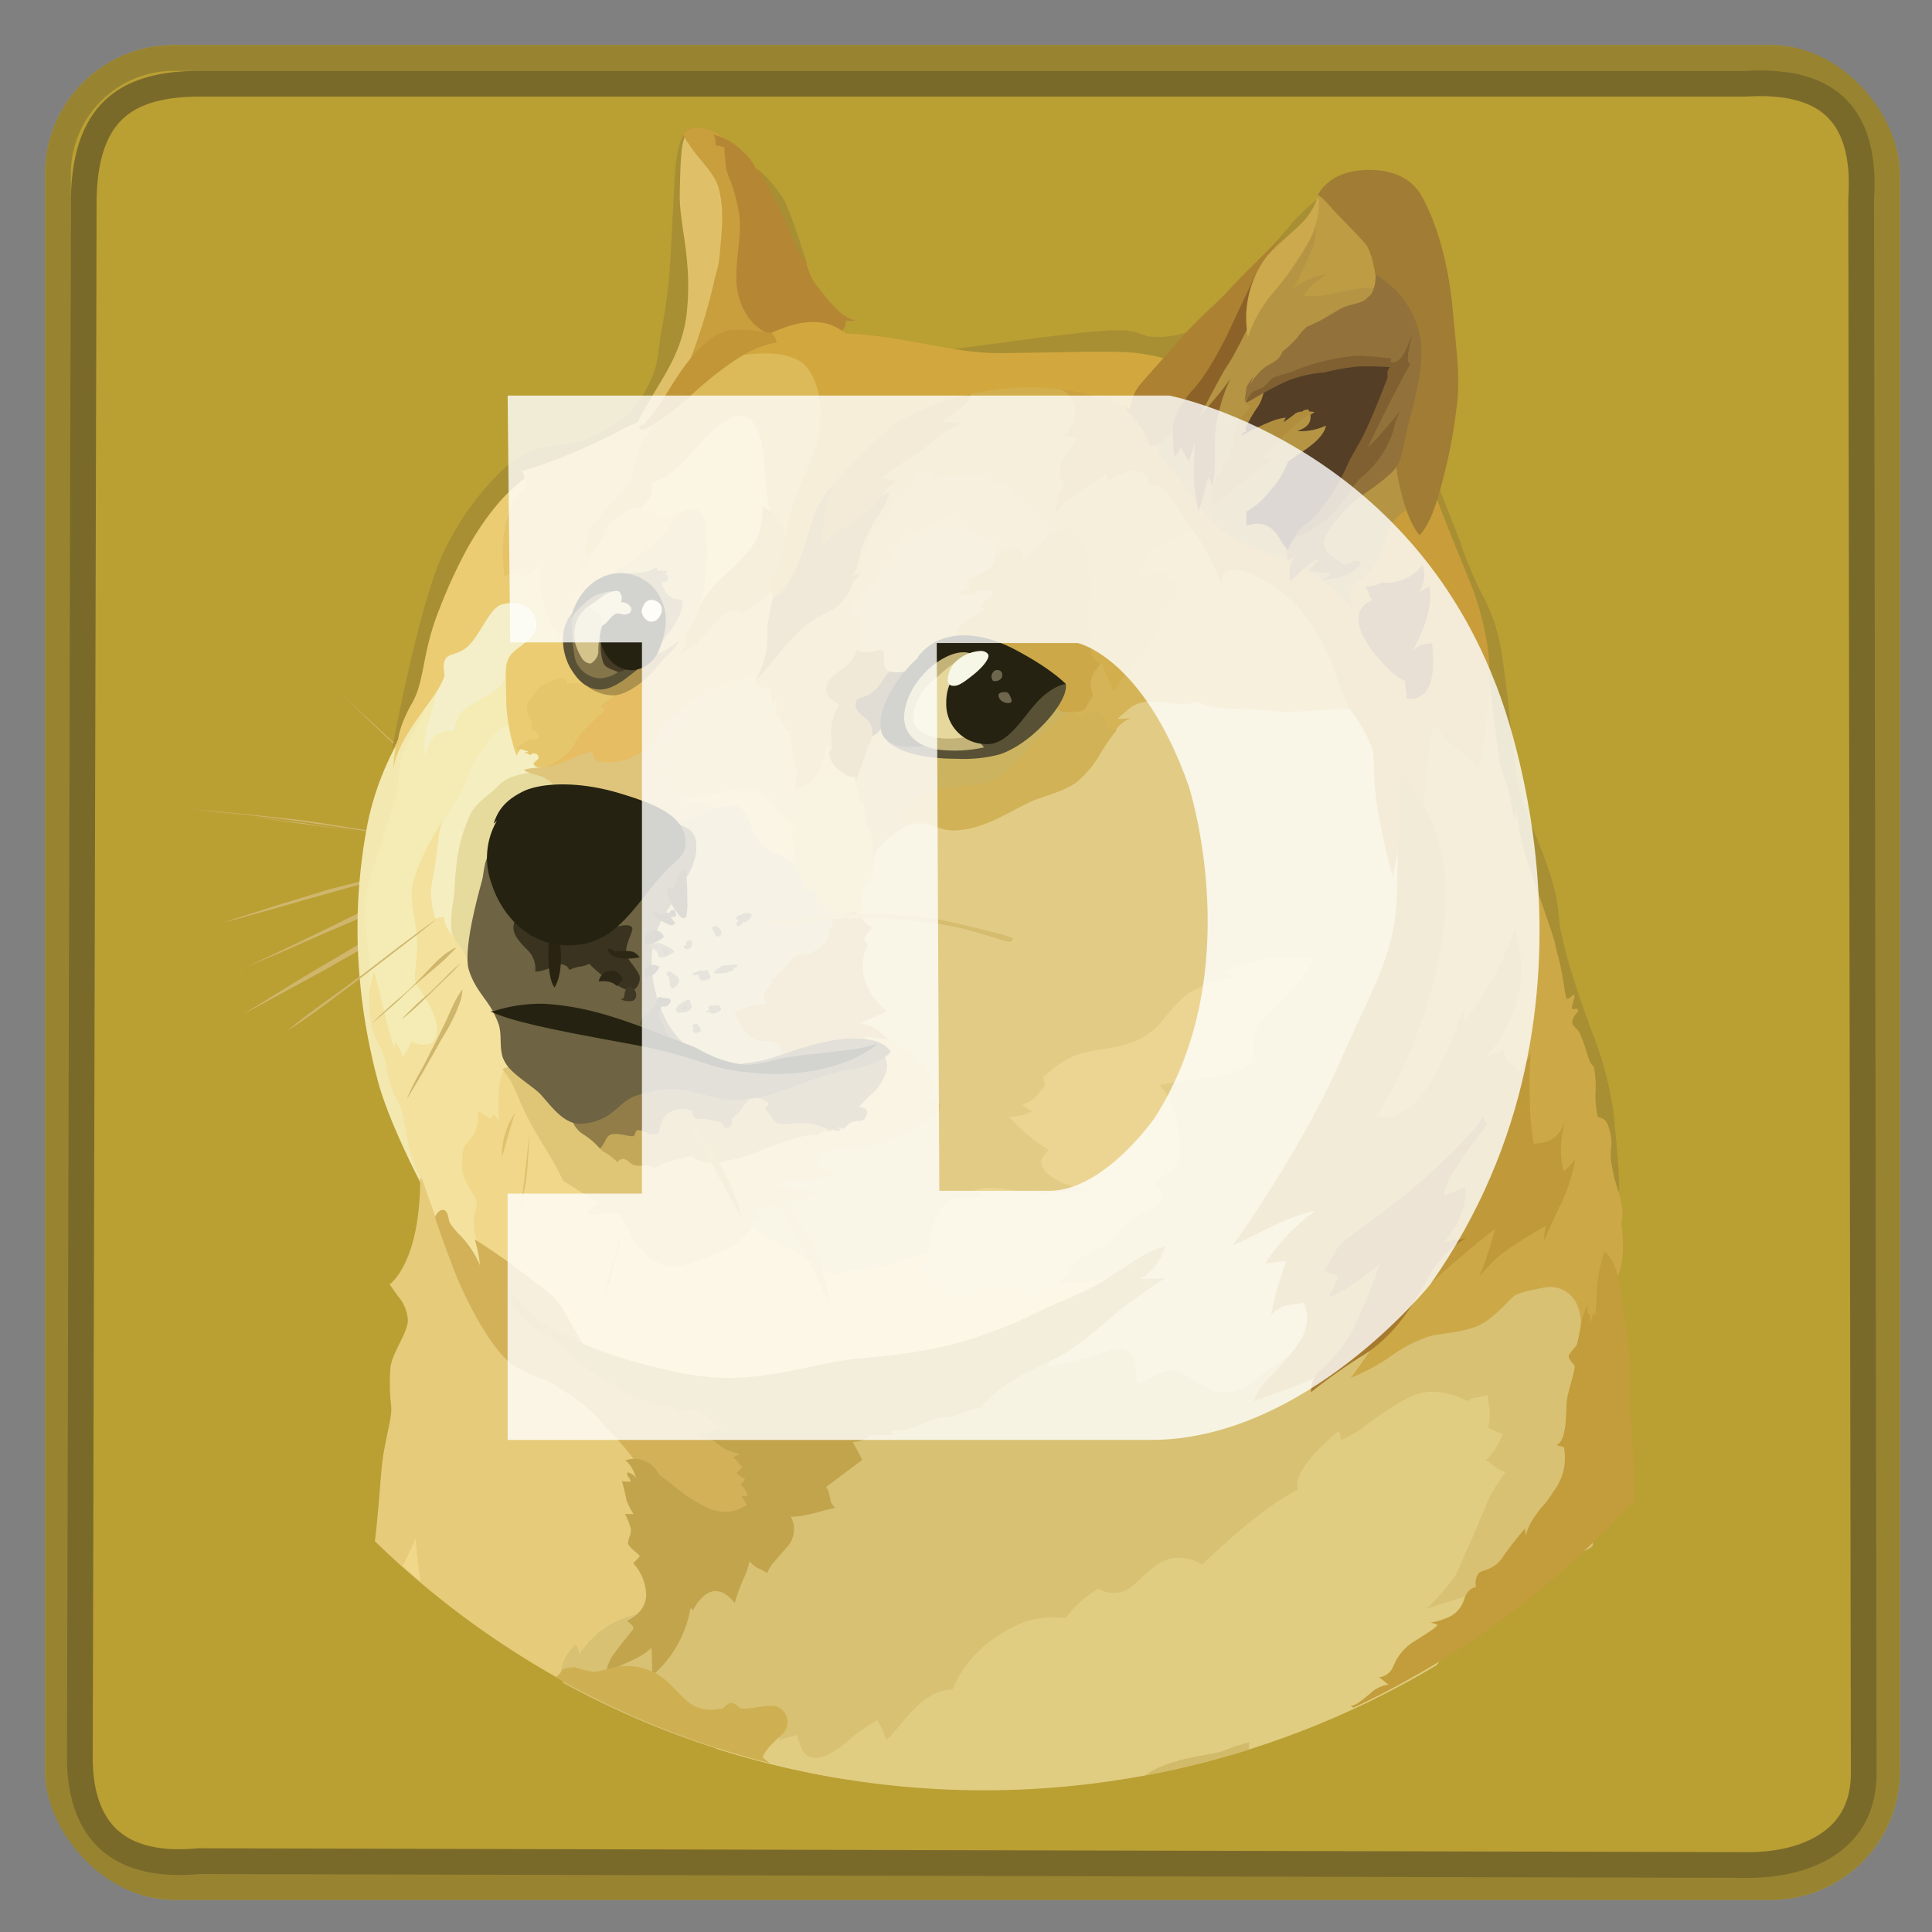 <svg xmlns="http://www.w3.org/2000/svg" xmlns:xlink="http://www.w3.org/1999/xlink" width="300" height="300" viewBox="0 0 300 300">
  <rect x="0" y="0" width="300" height="300" fill="#808080" stroke="none"/>
  <defs>
    <clipPath id="clip-Dogecoin_">
      <rect width="300" height="300"/>
    </clipPath>
  </defs>
  <g id="Dogecoin_" data-name="Dogecoin " clip-path="url(#clip-Dogecoin_)">
    <rect width="300" height="300" fill="rgba(255,255,255,0)"/>
    <g id="Rectangle_1" data-name="Rectangle 1" transform="translate(7 7)" fill="#ba9f33" stroke="#988430" stroke-width="4">
      <rect width="288" height="288" rx="20" stroke="none"/>
      <rect x="2" y="2" width="284" height="284" rx="18" fill="none"/>
    </g>
    <g id="Path_122" data-name="Path 122" transform="translate(11 11)" fill="#ba9f33">
      <path d="M 260.405 278.6 L 20.005 278 L 19.909 278 L 19.814 278.009 C 18.785 278.105 17.782 278.153 16.834 278.153 C 11.485 278.153 7.471 276.627 4.903 273.616 C 3.739 272.251 2.852 270.558 2.265 268.583 C 1.691 266.65 1.4 264.435 1.4 262 L 2 20.015 C 2.046 16.407 2.557 13.324 3.52 10.85 C 4.385 8.627 5.594 6.888 7.214 5.535 C 10.065 3.156 14.247 2 20 2 L 260 2 L 260.062 2 L 260.125 1.996 C 260.889 1.948 261.64 1.924 262.357 1.924 C 265.218 1.924 267.72 2.308 269.793 3.066 C 271.667 3.75 273.236 4.759 274.458 6.065 C 277.225 9.022 278.418 13.666 278.004 19.867 L 278 19.935 L 278 20.003 L 278.4 264.403 C 278.4 268.986 276.703 272.564 273.355 275.033 C 271.782 276.193 269.865 277.088 267.656 277.693 C 265.462 278.295 263.022 278.6 260.404 278.6 L 260.405 278.6 Z" stroke="none"/>
      <path d="M 262.357 3.924 C 261.682 3.924 260.973 3.947 260.249 3.992 L 260.125 4 L 260 4 L 20 4 C 14.735 4 10.972 5.004 8.496 7.071 C 7.141 8.202 6.123 9.675 5.384 11.576 C 4.509 13.823 4.044 16.667 4 20.03 L 3.4 262.008 C 3.401 264.247 3.664 266.268 4.183 268.014 C 4.689 269.719 5.443 271.167 6.424 272.318 C 7.447 273.517 8.71 274.41 10.285 275.049 C 12.093 275.782 14.296 276.153 16.834 276.153 C 17.72 276.153 18.661 276.108 19.628 276.017 L 19.819 276 L 20.01 276 L 260.408 276.6 C 262.846 276.599 265.107 276.318 267.128 275.764 C 269.098 275.224 270.794 274.437 272.168 273.423 C 273.512 272.432 274.548 271.216 275.246 269.811 C 276.011 268.272 276.399 266.453 276.4 264.407 L 276 20.007 L 276 19.87 L 276.009 19.734 C 276.384 14.107 275.371 9.968 272.998 7.431 C 271.978 6.341 270.705 5.528 269.107 4.944 C 267.254 4.267 264.983 3.924 262.357 3.924 L 262.357 3.924 M 262.357 -0.076 C 276.474 -0.076 280.759 8.611 280 20 L 280.4 264.4 C 280.4 275.446 271.446 280.6 260.4 280.6 L 20 280 C 18.894 280.103 17.839 280.153 16.834 280.153 C 4.205 280.153 -0.6 272.231 -0.6 262 L 0 20 C 0.2 4 8.954 0 20 0 L 260 0 C 260.814 -0.051 261.6 -0.076 262.357 -0.076 Z" stroke="none" fill="#7a6a2a"/>
    </g>
    <g id="Layer_2" data-name="Layer 2" transform="translate(9.364 0.364)">
      <g id="Layer_1" data-name="Layer 1" transform="translate(-0.364 -0.364)">
        <g id="Layer_1-2" data-name="Layer_1" transform="translate(0.109 -3.041)">
          <path id="Path_1" data-name="Path 1" d="M174.68,737.251c-.816-.745-1.678-1.492-2.471-2.237s-1.607-1.492-2.423-2.237l-2.425-2.305c-.4-.4-.816-.745-1.213-1.143-.4-.349-.862-.745-1.259-1.1-3.218-3.053-6.454-6.107-9.628-9.162,3.287,3.007,6.505,5.993,9.792,9.045l1.142,1.143c.4.395.816.745,1.213,1.142l2.423,2.238c.816.745,1.609,1.492,2.425,2.305s1.609,1.561,2.425,2.305Zm-42.708-.461s11.7,1.211,17.415,2.027c5.291.747,21.843,3.287,21.843,3.287Zm0,0c3.287.28,6.574.629,9.861.979,1.678.163,3.287.349,4.9.512l2.47.281c.816.115,1.609.232,2.425.349l9.792,1.561,4.895.816c1.609.28,3.218.584,4.9.864-1.609-.163-3.287-.4-4.9-.63l-4.895-.7-9.792-1.445c-.816-.117-1.609-.281-2.425-.4l-2.471-.284c-1.609-.163-3.287-.4-4.9-.584-3.287-.395-6.574-.816-9.861-1.328Zm38.093,8.363s-12.5,3.172-16.715,4.384c-4.149,1.142-16.715,4.965-16.715,4.965l33.429-9.348Z" transform="translate(-111.26 -608.137)" fill="#cfb66c" fill-rule="evenodd"/>
          <path id="Path_2" data-name="Path 2" d="M196.265,888.8c-2.774.816-5.532,1.609-8.346,2.356l-8.346,2.238c-2.774.816-5.532,1.609-8.3,2.425l-4.149,1.142c-1.375.4-2.774.745-4.2,1.143,1.374-.461,2.774-.933,4.149-1.329l4.149-1.328c2.774-.864,5.532-1.68,8.3-2.542,2.82-.7,5.6-1.446,8.415-2.122,2.68-.676,5.5-1.351,8.323-1.981h0Zm-31.68,17.043c1.374-.513,17.227-7.9,20.911-9.628,1.844-.864,7.2-2.766,7.2-2.766Z" transform="translate(-137.463 -751.784)" fill="#cfb66c" fill-rule="evenodd"/>
          <path id="Path_3" data-name="Path 3" d="M173.692,932.172c1.211-.461,2.354-1.025,3.519-1.561l3.45-1.609,6.925-3.333c2.305-1.1,4.546-2.305,6.923-3.335,1.212-.512,2.425-.931,3.636-1.328l1.844-.582c.629-.163,1.213-.35,1.844-.513-2.305,1.1-4.732,2.029-7.04,3.1-2.305,1.143-4.663,2.076-7.041,3.1l-7.04,3.1c-2.364.957-4.669,1.982-7.021,2.961h0Zm1.537,6.454s14.359-8.415,19.3-11.12c2.588-1.445,10.957-5.6,10.957-5.6Z" transform="translate(-146.569 -778.113)" fill="#cfb66c" fill-rule="evenodd"/>
          <path id="Path_4" data-name="Path 4" d="M183.71,949.411c2.423-1.492,4.895-3.007,7.366-4.546l3.688-2.239c1.259-.745,2.471-1.445,3.754-2.19,1.259-.747,2.471-1.492,3.753-2.191a13.449,13.449,0,0,1,1.912-.979l1.958-.979c2.588-1.259,5.176-2.542,7.9-3.637-2.471,1.563-5.013,2.892-7.553,4.266-1.259.7-2.542,1.329-3.8,2.029s-2.471,1.446-3.754,2.122c-1.259.745-2.471,1.444-3.753,2.121l-3.8,2.075-7.67,4.149h0Zm30.142-14.874s-8.929,6.854-11.819,9.045-11.4,8.346-11.4,8.346Z" transform="translate(-155.049 -788.895)" fill="#cfb66c" fill-rule="evenodd"/>
          <path id="Path_5" data-name="Path 5" d="M688.129,782.208l-4.569-8.649,2.657-10.817,18.953-7.32L697.1,738.871l3.986-16.715,7.484-14.968,23.127-3.636,16.994-16.2,36.695,2.774,7.2,39.235-13.871,49.4-7.9,25.575-32.032,1.212-14.873-10.3L706.5,787.966Z" transform="translate(-578.809 -581.292)" fill="#e2cc85" fill-rule="evenodd"/>
          <path id="Path_6" data-name="Path 6" d="M498.447,1118.173s-4.43,2.028-11.987,1.561c-2.187-2.937-17.5-4.312-17.5-4.312s-1.912-.583-5.293.816c-3.4,1.383-6.62,1.213-9.628,1.958s-5.993-3.17-8.3-3.986a32.4,32.4,0,0,1-5.362-2.937l-6.454-.63-12.961-5.479-20.591-20.514-5.6,8.76-1.726,10.84,6.225,12.846,16.761,15.269,32.684,8.3,19.372-5.708,24.268-10.258,6.086-6.527Z" transform="translate(-332.603 -917.537)" fill="#f1d789" fill-rule="evenodd"/>
          <path id="Path_7" data-name="Path 7" d="M307.1,709.808l4.149-12.565,4.944-8.114,15.921-1.329-4.779,13.941-13.31,23.686,5.525,21.144-9.791,4.895-3.009-4.615-2.423-10.584-.163-11.89Z" transform="translate(-256.989 -581.673)" fill="#f4ecb4" fill-rule="evenodd"/>
          <path id="Path_8" data-name="Path 8" d="M329.177,916.512l-3.054-4.266a7,7,0,0,1-.349-3.8c.461-1.795.395-1.912.163-2.588s-2.191-3.007-2.075-5.013c.115-2.028-.163-2.7,1.328-4.312,1.561-1.561,1.1-4.266,1.1-4.266l2.029,1.259.461-.7a2.075,2.075,0,0,1,.745,1.492c.163-1.259-.513-7.088,1.025-8.415s4.266,6.224,4.266,6.224l-1.678-10.957-4.314-11.235-7.67-10.258-.461-11.307v-.979s-3.521,5.409-4.5,9.682c-.7,2.937.979,6.5.63,10.723-.281,4.2-.63,3.87.395,5.532s3.521,5.082,2.542,7.553c-.862,2.122-3.8.63-3.8.63a6.379,6.379,0,0,1-1.375,2.354,5.219,5.219,0,0,0-1.142-2.305c-.048.4-.163.933-.163.933s-.513-1.609-1.027-3.638c-.7-2.7-1.445-6.27-2.121-8.182-.28,1.1-.979,4.429-.979,4.429l.4,5.13,1.912,7.04,1.844,4.61,1.795,5.641,1.56,3.79,1.259,2.891,1.1,6.505L324.3,916.3l2.821,1.26,2.05-1.05h0Z" transform="translate(-261.212 -716.738)" fill="#f3e19d" fill-rule="evenodd"/>
          <path id="Path_9" data-name="Path 9" d="M305.477,723.609a44.321,44.321,0,0,0-4.895,12.961,85.717,85.717,0,0,0-1.383,22.24,92.109,92.109,0,0,0,3.1,18.324c1.844,6.505,6.62,15.55,6.62,15.55l.163-.35a24.567,24.567,0,0,1-1.912-4.779c-.63-2.471-.864-5.408-1.446-6.737a32.156,32.156,0,0,1-1.795-4.1c-.4-1.561-.461-4.032-1.678-5.873a11.907,11.907,0,0,1-1.329-4.663c-.234-2.938.117-6.225-.163-8.928-.513-4.5-.862-7.553-.4-9.909s2.892-9.044,4.384-14.359c.979-3.4.395-6.271,2.19-9.233a26.07,26.07,0,0,0,3.287-7.32c.461-1.632-4.755,7.18-4.755,7.18h0Z" transform="translate(-252.595 -605.732)" fill="#f2e8b0" fill-rule="evenodd"/>
          <path id="Path_10" data-name="Path 10" d="M387.735,747.42a7.621,7.621,0,0,0-2.891,1.609,42.08,42.08,0,0,0-2.588,3.45c-1.259,1.655-1.329,3.007-2.356,5.082-1.025,2.029-3.287,5.082-3.567,6.178s-.745,6.224-1.328,8.649a11.642,11.642,0,0,0,.582,5.409l1.328-.281a4.187,4.187,0,0,0,1.329,2.892c1.328,1.142,1.561-3.871,1.561-3.871l4.965-16.761,7.482-5.082.816-4.1-5.339-3.17h0Z" transform="translate(-317.071 -632.131)" fill="#f5eec0" fill-rule="evenodd"/>
          <path id="Path_11" data-name="Path 11" d="M408.525,785.819s-3.521.232-5.245,1.492c-.7.512-.979.931-1.724,1.561-1.375,1.142-2.775,2.191-3.45,3.688a24.457,24.457,0,0,0-2.122,8.019c-.234,1.795-.234,3.45-.4,4.9a20.394,20.394,0,0,0-.4,4.61c.234,2.238,2.542,3.4,2.766,5.944l4.779-2.423,4.5-17.742,9.559-5.993-5.409-6.061-2.866,2h0Z" transform="translate(-334.243 -662.928)" fill="#e6db9d" fill-rule="evenodd"/>
          <path id="Path_12" data-name="Path 12" d="M318.172,1263.63c.02-.175.04-.35.06-.53.7-5.993.816-10.536,1.328-13.381.745-4.032,1.259-5.532,1.142-7.041a31.673,31.673,0,0,1-.115-6.061c.349-2.471,2.774-5.408,2.7-7.436a6.3,6.3,0,0,0-1.563-3.636c-.7-.979-1.259-1.795-1.259-1.795s4.779-3.287,4.733-16.529a1.268,1.268,0,0,1,.28.117l2.354,6.689,1.609,1.958,6.178,11.516,7.95,7.718,11.749,7.9,7.367,8.017.745,21.378-9.628,12.5-1.577,2.855a136.939,136.939,0,0,1-34.059-24.238Z" transform="translate(-269.067 -1021.271)" fill="#e5cb7a" fill-rule="evenodd"/>
          <path id="Path_13" data-name="Path 13" d="M509.56,1365.472a6.586,6.586,0,0,1,2.354-4.383,2.617,2.617,0,0,1,.513,1.562,13.9,13.9,0,0,1,9.442-6.341c6.271-1.142,7.787-5.711,7.787-5.711l13.31-12.1,15.223-14.011,18.51-6.505,8.65-2.122a4.78,4.78,0,0,1-.163,2.029,42.092,42.092,0,0,0,8.881-2.238c1.492-.582,2.892-.816,3.638-.046,1.1,1.025,1.259,3.45,1.328,4.895,1.795-.4,3.87-2.121,5.532-1.958,2.659.28,5.013,3.4,7.718,3.4,3.567,0,5.174-2.191,7.67-3.917,1.492-1.025,3.636-2.305,4.849-3.17,2.891-2.122,33.477-11.47,33.477-11.47l10.724.7,1.726,11.516-.922,30.105c-.114.109-.227.223-.343.332L620.7,1371.508l-67.587,10.361a135.555,135.555,0,0,1-43.207-14.862l-.346-1.537h0Z" transform="translate(-431.594 -1102.661)" fill="#d8c173" fill-rule="evenodd"/>
          <path id="Path_14" data-name="Path 14" d="M344.85,1575.589c.96-2.009,1.824-3.688,1.976-4.289.12,1.211.34,3.868.782,6.693q-1.394-1.185-2.758-2.405Z" transform="translate(-291.426 -1329.4)" fill="#f1d789" fill-rule="evenodd"/>
          <path id="Path_15" data-name="Path 15" d="M666.061,1478.66l8.741-2.431.745.234s.4.234.4,1.025c1.1-.629,2.029-.513,2.7-.931.349.745.7,3.217,2.237,3.519,1.607.351,3.333-.7,5.082-2.027a33.93,33.93,0,0,1,5.174-3.8,27.757,27.757,0,0,1,1.446,3.1c1.958-1.561,5.362-7.9,10.21-7.787a18.4,18.4,0,0,1,6.734-8.135c4.5-3.053,7.32-3.287,10.84-3.007a18.534,18.534,0,0,1,5.082-4.546,4.681,4.681,0,0,0,4.2.28c2.029-.931,4.312-4.546,7.32-5.011a7.07,7.07,0,0,1,4.663.979s8.76-8.7,14.8-11.587c-.234-.7-.7-3.333,6.387-9.162.4.35.117,1.329.4,1.383a16.464,16.464,0,0,0,4.032-2.425c2.7-2.027,5.944-4.149,7.9-4.732,3.688-1.1,7.6,1.142,7.6,1.142a3.506,3.506,0,0,1,1.1-.513,14.416,14.416,0,0,0,2.121-.461c-.046,1.213.63,3.287,0,5.082a11.33,11.33,0,0,0,2.305.979c-.395.862-1.259,3.053-2.7,4.1,1.211.583,1.374,1.259,3.1,1.844a34.2,34.2,0,0,0-2.354,3.688c-.513,1.1-2.356,5.641-3.172,7.366-.862,1.726-2.027,4.9-2.588,5.532a44.286,44.286,0,0,1-4.149,4.661c1.383-.513,7.041-2.237,9.442-2.891-.715,1.048-4.337,6.422-7.819,11.59a136.794,136.794,0,0,1-111.984,12.964Z" transform="translate(-564.033 -1204.14)" fill="#e0cd81" fill-rule="evenodd"/>
          <path id="Path_16" data-name="Path 16" d="M472.414,716.027a8.434,8.434,0,0,0-2.423.28c-.4.28,2.029.864,2.774,1.143a6.37,6.37,0,0,1,2.774,2.588c.4.979,14.57,6.69,14.57,6.69l10.024-.513,3.456-4.775-6.574-5.758,4.61-13.591-6.107.979-14.687,8.76-7.367,2.821-1.05,1.377Z" transform="translate(-397.628 -593.767)" fill="#dfc57c" fill-rule="evenodd"/>
          <path id="Path_17" data-name="Path 17" d="M629.081,797.017a1.572,1.572,0,0,0,1.383.745c2.075,0,3.985.513,4.778,1.561,1.329,1.68,5.013,7.041,5.013,7.041l8.812,3.17.569-10.376-9.628-6.69L629.05,796.5v.513h.025Z" transform="translate(-532.381 -670.258)" fill="#e5cc7c" fill-rule="evenodd"/>
          <path id="Path_18" data-name="Path 18" d="M588.785,833.335a9.581,9.581,0,0,0,3.636-.63c2.029-.747,5.362-2.354,6.808-1.724,2.027.862,1.607,3.567,3.8,5.993,1.328,1.492,3.753,1.446,5.128,3.055s6.107.862,6.107.862l1.795,9.682-7.2,9.233L606.5,871.275h-9.74l-8.9-3.53-4.383-10.6,2.191-10.724,3.113-13.082Z" transform="translate(-493.8 -702.729)" fill="#d2c281" fill-rule="evenodd"/>
          <path id="Path_19" data-name="Path 19" d="M739.2,773a2.636,2.636,0,0,0,.745.117,1.93,1.93,0,0,0-.63,2.075c.234,1.329.979,3.007.35,4.032a5.041,5.041,0,0,1,1.1,1.912c.4,1.143.513,2.191,3.1,2.356a5.446,5.446,0,0,0-1.025.816,17.031,17.031,0,0,1,2.7,3.006,22.258,22.258,0,0,0,3.4-.808l.513.35,1.1-.461s-1.025-.4-.28-2.891c.7-2.191,1.329-2.075,1.383-2.238a22.918,22.918,0,0,0,.513-3.4,40.846,40.846,0,0,0,.629-4.895l-.745-8.136-4.2-2.542L744.44,759l-3.218,6.061-2.119,2.113-.163,5.245.255.584Z" transform="translate(-625.452 -641.931)" fill="#e2c270" fill-rule="evenodd"/>
          <path id="Path_20" data-name="Path 20" d="M806.28,558.306a28.506,28.506,0,0,1,1.027,3.753,3.61,3.61,0,0,0,.163-.979s.582,3.218.7,4.547c.234-.048.461-.117.513.115a19.355,19.355,0,0,1,.461,4.266,11.626,11.626,0,0,1,3.916-3.916,6.847,6.847,0,0,1,3.172-1.26c1.795-.046,3.1,1.143,5.245,1.143,5.174,0,9.861-3.8,13.311-4.965,2.54-.864,4.732-1.492,6.27-2.892a16.383,16.383,0,0,0,3.287-4.1c1.609-2.766,3.287-5.174,4.967-5.477A10.422,10.422,0,0,1,847,548.7s.513-.513,1.383-1.213a5.376,5.376,0,0,1,3.4-1.561c2.659,0,3.986.395,5.479.395a7.455,7.455,0,0,0,2.354-.395s1.563,1.1,5.082,1.1c3.521.046,5.875.349,7.718.513s8.019-.513,9.791-.461a8.577,8.577,0,0,1,3.335.816l-5.712-16.6L859.317,513.36,847.1,522.009,828.31,540.8l-18.183,6.737-3.8,4.266v6.5Z" transform="translate(-682.677 -434.04)" fill="#ccb360" fill-rule="evenodd"/>
          <path id="Path_21" data-name="Path 21" d="M1030.29,576.019s.513-.512,1.374-1.211a5.358,5.358,0,0,1,3.4-1.563c2.657,0,3.986.4,5.479.4a7.419,7.419,0,0,0,2.354-.4s1.564,1.094,5.082,1.094c3.521.046,5.875.349,7.718.512s8.019-.512,9.791-.461a8.532,8.532,0,0,1,3.333.816l-2.588-7.484-3.006-5.711-8.58-9.4-10.375-6.107c-.046-.046-3.567-.979-3.567-.979l-9.325,5.641-8.461,21.891-.163,4.61,5.477,2.588c1.375-2.305,2.892-4.149,4.314-4.383-1.283.14-2.262.14-2.262.14h0Z" transform="translate(-865.961 -461.266)" fill="#d5b457" fill-rule="evenodd"/>
          <path id="Path_22" data-name="Path 22" d="M888.754,736.251c-.816.046-1.491-.117-1.678-.7-.7-1.958-1.259-2.238-1.844-2.238s-1.375,1.259-1.844,1.374-1.025-1.445-1.025-1.445l-.513-.234a31.239,31.239,0,0,0-5.128,4.266c-2.121,2.308-5.6,6.225-7.157,6.923s-6.925.933-8.76,1.329a11.35,11.35,0,0,0-4.149,2.029c-.28.3.818.629.98.931.163.28-1.8.163-1.959.461a7.534,7.534,0,0,0,.747,2.237,3.8,3.8,0,0,1,1.607-.4c1.795-.046,3.1,1.143,5.245,1.143,5.176,0,9.861-3.8,13.311-4.967,2.542-.862,4.733-1.492,6.272-2.891a16.488,16.488,0,0,0,3.287-4.1,29.178,29.178,0,0,1,2.612-3.73h0Z" transform="translate(-724.368 -619.935)" fill="#d2b257" fill-rule="evenodd"/>
          <path id="Path_23" data-name="Path 23" d="M411.457,1280.35s-.461-1.726-4.733-6.178c-1.212-1.259-1.958-2.305-2.774-3.053a37.324,37.324,0,0,0-4.663-3.521c-3.17-2.354-6.62-2.354-9.277-5.245s-5.754-8.414-7.905-14.058c-2.121-5.641-2.7-7.436-2.7-7.6s.584-1.259,1.329-1.1.745,1.607.933,1.958a11.552,11.552,0,0,0,1.259,1.608,15.322,15.322,0,0,1,3.45,5.013,22.653,22.653,0,0,0-.816-4.032s4.1,2.588,7.6,5.291c3.521,2.7,4.965,3.638,5.993,5.362s3.45,6.271,4.61,7.6,17.058,6.341,17.058,6.341l7.562,5.638,3.754,8.229-2.938,4.61-5.641,1.212-9.162-4.1-2.934-3.979h0Z" transform="translate(-320.947 -1048.66)" fill="#d2b159" fill-rule="evenodd"/>
          <path id="Path_24" data-name="Path 24" d="M455.55,1283.245a21.365,21.365,0,0,0,6.574,5.944c4.2,2.542,10.84,4.85,16.763,6.225a46.924,46.924,0,0,0,9.86,1.492c8.229.115,13.894-2.237,20.912-3.007a100.454,100.454,0,0,0,13.311-1.844,68.479,68.479,0,0,0,14.92-5.532c3.636-1.678,6.971-2.937,9.674-4.546,3.8-2.238,6.574-4.732,9.792-5.477a8.309,8.309,0,0,1-3.986,5.082c1.678-.048,3.986-.163,3.986-.163a74.811,74.811,0,0,0-6.178,4.312c-2.425,1.844-5.641,4.965-8.929,7.04-2.122,1.329-4.43,2.305-5.946,3.1a26.68,26.68,0,0,0-7.6,5.532,3.282,3.282,0,0,1,.933,0,18.161,18.161,0,0,0-5.245,1.561,7.093,7.093,0,0,0-2.659.234c-1.1.349-2.542,1.143-4.032,1.561-2.122.63-2.82.35-2.82.35l.349.7s-2.766-.048-3.688.046c.163.046.117.117.117.117a1.415,1.415,0,0,0-.461.163,4.81,4.81,0,0,1-1.445.629c-.28.046-.513.046-.864.117.117.28,1.027,1.844,1.446,2.766-.349.234-5.6,4.2-5.6,4.2a4,4,0,0,1,.4.816c.163.512.234,1.259.4,1.608.395.7.629.816.629.816s-.629.117-1.726.4a30.243,30.243,0,0,1-3.688.862,14.6,14.6,0,0,1-1.492.117,4.071,4.071,0,0,1-.63,4.732c-1.889,2.261-2.471,2.589-3.054,4.034a6.255,6.255,0,0,0-.933-.584,3.914,3.914,0,0,1-1.795-1.259,14.96,14.96,0,0,1-.7,2.191,27.248,27.248,0,0,0-1.607,4.266c-.63-.7-1.795-2.075-3.4-1.8s-2.891,2.471-3.17,3.1c0-.4-.28-.7-.349-.234a17.716,17.716,0,0,1-5.875,10.21c-.046-1.1-.046-3.521-.163-4.312-.461.461-1.025,1.142-4.383,2.588-3.287,1.445-2.766,2.891-2.766,2.891a7.228,7.228,0,0,1,1.492-4.733c1.795-2.423,2.891-3.567,2.891-3.753a1.037,1.037,0,0,0-.234-.513c-.234-.234-.7-.513-.7-.7.28-.115,3.054-1.444,2.891-4.2a7.44,7.44,0,0,0-1.958-4.661c-.115-.117,1.1-.979.933-1.259-.117-.163-1.607-1.26-1.795-1.844a5.359,5.359,0,0,1,.234-1.025,2.908,2.908,0,0,0,.234-1.213,9.7,9.7,0,0,0-.933-2.354,12.636,12.636,0,0,0,1.328,0,11.562,11.562,0,0,1-1.1-2.191,28.345,28.345,0,0,0-.7-2.891c.4.046,1.375.115,1.375,0,.048-.35-.862-.933-.461-1.383a2.344,2.344,0,0,1,1.328.933c-.28-.747-.745-2.191-1.726-2.774a4.234,4.234,0,0,1,3.4.232,4.575,4.575,0,0,1,1.844,1.958s.816.63,2.076,1.563a22.615,22.615,0,0,0,6.224,3.916,6.457,6.457,0,0,0,3.4.117,5.236,5.236,0,0,0,1.445-.582,2.686,2.686,0,0,1,.513-.234,11.174,11.174,0,0,0-.862-1.446c.4,0,.862.048.862.048s.28-.63-.979-1.844c.28-.28.63-.461.63-.933a2.755,2.755,0,0,1-1.259-.862c.232-.163.582-.7.979-.862-.35-.28-1.213-1.446-1.609-1.561a7.35,7.35,0,0,0,1.1-.513,13.42,13.42,0,0,1-2.588-.933,15.4,15.4,0,0,0-2.121-1.492c-.584-.234-1.609-.349-2.029-.816a6.367,6.367,0,0,0,1.492,0c.349,0,.513.046.629.046-.046-.163-.046-.513.864-.629a4.26,4.26,0,0,0,1.259-.4,3.223,3.223,0,0,1-1.844-.979,7.174,7.174,0,0,0-2.354-1.795c-.582-.117-1.678.4-2.354.349a2.123,2.123,0,0,1-1.329-.583s-3.1.28-9.977-3.916a35.169,35.169,0,0,1-8.534-6.854,10.208,10.208,0,0,1-1.607-.747c-2.238-1.165-5.339-3.59-5.245-6.762h0Z" transform="translate(-385.558 -1079.904)" fill="#c2a44d" fill-rule="evenodd"/>
          <path id="Path_25" data-name="Path 25" d="M1009.283,393.319a3.025,3.025,0,0,1,1.383.933c1.1,1.259,1.795,3.636-.7,6.178a3.984,3.984,0,0,0,2.238.349c-.862,1.027-2.82,3.218-2.937,5.13a1.955,1.955,0,0,0,.862,2.029,7.756,7.756,0,0,0-1.561,4.61,18.685,18.685,0,0,1,2.305-2.191,61.23,61.23,0,0,1,5.712-3.916,3.285,3.285,0,0,0,.163,1.211s3.006-2.471,5.532-1.374c1.142.513.629,2.121.629,2.121a2.666,2.666,0,0,1,2.659.513c1.1,1.1,2.645,3.922,3.439,5.018a36.678,36.678,0,0,1,2.19,3.007,38.03,38.03,0,0,1,3.172,6.69c.046-1.212.349-3.1,3.8-1.912a21.168,21.168,0,0,1,10.653,8.759c3.287,5.005,4.1,10.656,5.757,12.807,1.678,2.075,3.4,5.525,3.521,6.971s-.513,6.107,2.937,18.719c.979-3.916,2.471-12.612,2.471-12.612l.816-7.67.933-23.732-24.782-20.588L1021.1,390.31l-12.612,1.212.791,1.795h0Z" transform="translate(-853.911 -329.9)" fill="#caa13e" fill-rule="evenodd"/>
          <path id="Path_26" data-name="Path 26" d="M1137.149,294.477s-.35-2.305-6.178-6.224c-5.829-3.87-10.375-3.87-14.57-7.157-3.218-2.588-6.574-8.534-8.76-10.491-2.122-1.935-2.471-7.53-2.471-7.53l7.156-5.993L1122.97,241.7l9-9.907,4.312,5.993,5.993,7.04,3.333,14.127,1.213,20.679-9.682,14.85Z" transform="translate(-935.758 -195.741)" fill="#b59544" fill-rule="evenodd"/>
          <path id="Path_27" data-name="Path 27" d="M1316.661,558.443a26.278,26.278,0,0,0-1.143-9.277,170.946,170.946,0,0,0-6.454-16.443c-.63-3.521-.163-3.8.513-4.2s3.218-1.844,4.61-6.923,5.712-5.245,5.712-5.245l2.657-1.958,4.034,10.093,3.519,9.116,1.1,6.971.816,5.944-1.912,12.566-9.44,8.532-4.009-9.179h0Z" transform="translate(-1108.156 -434.92)" fill="#c89d3a" fill-rule="evenodd"/>
          <path id="Path_28" data-name="Path 28" d="M502.89,1702.2v-.258a1.986,1.986,0,0,0,.512-.461c.163-.234.281-.513.4-.583a4.387,4.387,0,0,1,1.912-.35,14.727,14.727,0,0,0,2.938.7c1.678-.046,3.636-1.329,6.737-.745,4.663.862,5.758,4.032,8.463,5.827a5.36,5.36,0,0,0,4.032.7h.629c.117,0,.979-.979,1.446-.931.933.046,1.025.816,1.607.862,1.375.163,4.034-.7,5.363-.349a2.562,2.562,0,0,1,1.678,1.677,2.589,2.589,0,0,1-.63,2.588c-1.445,1.328-2.82,2.588-3.1,3.688a13.1,13.1,0,0,1,1.023.867,135.721,135.721,0,0,1-33.008-13.216Z" transform="translate(-425.537 -1438.619)" fill="#ceb052" fill-rule="evenodd"/>
          <path id="Path_29" data-name="Path 29" d="M1310.68,796.12a80.612,80.612,0,0,0,4.9-7.25c1.258-2.476-3.986-33.826-3.986-33.826l10.537-34.525-.281-11.237s.513-10.375,1.726-14.874c1.446,2.588,5.946,5.712,6.925,7.367.461-3.172,2.027-9.861,1.795-16.995.862,1.328,2.937,14.687,2.937,14.687l2.075,9,2.7,9.559,3.007,10.095,1.8,6.971,1.025,1.678.864,2.937.816,3.172,2.354,7.436,1.383,6.107,1.1,11.074a16.881,16.881,0,0,1,.513,2.588,10.815,10.815,0,0,1-.163,2.122,25.434,25.434,0,0,1,.234,4.5c-.234,1.844-.234,3.287-1.68,4.61s-2.354,9.231-2.354,9.231l-2.588-1.724a7.025,7.025,0,0,0-.7-4.5,4.547,4.547,0,0,0-4.9-2.237c-1.328.28-3.985.7-4.848,1.445-.816.745-2.82,3.054-4.663,4.1-2.305,1.383-6.061,1.492-8.065,1.958a21.523,21.523,0,0,0-6.622,3.45,36.958,36.958,0,0,1-5.828,3.074h0Z" transform="translate(-1110.049 -579.117)" fill="#cca847" fill-rule="evenodd"/>
          <path id="Path_30" data-name="Path 30" d="M1310.68,1352.118s.154.1.45.263a136.925,136.925,0,0,0,43.644-32.349c-.134-4.718-.307-9.554-.5-11.346-.395-3.8-.115-7.67-.232-9.907s-1.375-11.354-1.958-13.708c-.63-2.354-1.844-3.521-2.029-3.521a28.105,28.105,0,0,0-1.143,5.532c0,1.1-.234,3.754-.234,4.43-.163-.048-.232-.461-.232-.63-.234.582-.513,1.609-.63,1.726s.163-.979,0-1.212-.461-.117-.4-.7a6.658,6.658,0,0,1,.163-1.025,10.685,10.685,0,0,0-1.211,3.636c-.513,2.588-.513,2.659-.7,2.891-.163.281-1.1,1.213-1.143,1.563-.046.629.864,1.259.933,1.607.046.584-.816,3.287-1.1,4.61s-.163,3.916-.461,5.245c-.234,1.212-.461,1.912-1.259,2.423.582.117,1.142.28,1.142.28a8.615,8.615,0,0,1-1.259,6.388c-.745,1.025-.931,1.492-1.724,2.425-1.563,1.724-2.776,3.688-2.892,4.965a8.361,8.361,0,0,1-.163-1.144,55.16,55.16,0,0,0-3.45,4.431c-1.328,2.075-3.17,1.958-3.688,2.471a2.454,2.454,0,0,0-.461,2.191c-.461.115-1.328.28-1.912,2.075a4.364,4.364,0,0,1-2.075,2.471,11.034,11.034,0,0,1-3.1.979,3.765,3.765,0,0,1,1.1.349c-.349.582-1.958,1.492-3.753,2.659a7.846,7.846,0,0,0-3.1,3.753,2.688,2.688,0,0,1-2.238,1.726c.461.28,1.143.931,1.492,1.142a5.191,5.191,0,0,0-2.937,1.446c-1.632,1.352-2.191,1.749-2.938,1.866h0Z" transform="translate(-1110.049 -1084.178)" fill="#c39d3c" fill-rule="evenodd"/>
          <path id="Path_31" data-name="Path 31" d="M1099.558,1782.622a13.192,13.192,0,0,1,2.878-1.526c3.636-1.445,7.482-1.724,9-2.19a32.882,32.882,0,0,1,4.383-1.446c-.048.409-.088.793-.13,1.156a135.842,135.842,0,0,1-16.136,4.006Z" transform="translate(-930.913 -1503.879)" fill="#d2ba6b" fill-rule="evenodd"/>
          <path id="Path_32" data-name="Path 32" d="M1243.273,859.8a28.653,28.653,0,0,1-2.075,6.574c-1.329,2.542-2.766,6.061-2.766,6.061a11.084,11.084,0,0,1,.28-2.356,66.2,66.2,0,0,0-6.916,4.383,23.427,23.427,0,0,0-3.4,3.521,70.353,70.353,0,0,0,2.425-7.436,149.8,149.8,0,0,0-13.591,11.936l-12.706,10.281a43.992,43.992,0,0,1-4.523,2.118c-2.19.931-4.778,1.724-6.69,2.471a10.6,10.6,0,0,1,2.471-3.754c1.212-1.142,4.848-5.082,5.408-6.915a6.289,6.289,0,0,0-.046-4.662c-.63.163-2.075.234-3.054.513a5.966,5.966,0,0,0-2.029,1.328,47.749,47.749,0,0,1,2.354-8.3c-1.212.046-3.287.395-3.287.395a29.575,29.575,0,0,1,7.837-8.228,25.477,25.477,0,0,0-4.429,1.374c-2.891,1.213-6.061,3.007-8.415,3.986,1.328-1.844,10.653-15.152,16.2-27.556,5.532-12.379,7.6-15.549,8.812-22.192.628-3.287.461-8.145.628-12.5.163-4.314.7-8.183.35-10.771,1.444,1.795,6.854,6.854,7.04,18.161.163,11.306-5.174,26.577-10.84,34.8,1.383.4,4.967.864,8.649-5.532s3.638-8.182,4.967-10.84a9.625,9.625,0,0,1,.115,1.795,48.832,48.832,0,0,0,7.9-14.687c.513,3.521,2.028,6.622-.35,13.079-2.121,5.827-4.895,7.25-4.895,7.25a11.02,11.02,0,0,0,3.4-1.446c.35.862.281,1.844.864,2.191s1.375.933,1.492,1.492a17.07,17.07,0,0,0,1.912-3.007c-.234,1.844-.4,9.907.461,14.011,1.8-.163,3.638-.28,4.9-3.521a14.417,14.417,0,0,0-.28,7.787,9.17,9.17,0,0,0,1.818-1.818h0Z" transform="translate(-1007.77 -676.698)" fill="#c0993a" fill-rule="evenodd"/>
          <path id="Path_33" data-name="Path 33" d="M900.064,351.01a13.741,13.741,0,0,1-4.849.745c-2.657,0-1.912-1.025-6.061-1.025-6.387,0-28.7,3.688-32.615,3.636-2.542-.046,8.578,1.1,8.578,1.1l28.419.4,5.711-.461,2.122-4.318Z" transform="translate(-724.825 -296.402)" fill="#a88f33" fill-rule="evenodd"/>
          <path id="Path_34" data-name="Path 34" d="M611.219,685.783a32.457,32.457,0,0,0-5.176,4.9,36.11,36.11,0,0,1-4.1,5.245,3.582,3.582,0,0,0,1.213-.163s0,.461-.28.582a1.63,1.63,0,0,1,1.328.461,2.37,2.37,0,0,0-.816,3.335,3.587,3.587,0,0,0,2.542,1.374s-.4,1.143,1.259,1.026c3.567-.163,7.553-1.726,9.394-1.329,1.844.461,2.892.63,4.2,2.892,1.383,2.237,2.588,2.588,2.588,2.588a13.232,13.232,0,0,0,.63-5.176,15.393,15.393,0,0,0,1.1-5.245l-1.213-8.929-5.291-6.691-6.854,3.8-.513,1.328Z" transform="translate(-509.421 -575.622)" fill="#e3c571" fill-rule="evenodd"/>
          <path id="Path_35" data-name="Path 35" d="M704.64,510.627s.513,1.213,2.659,1.328a1.205,1.205,0,0,0-.163.979c.046.4.115.979.115.979a2.168,2.168,0,0,0,.63-.461c.117.513-.117,1.328,0,1.912a4.249,4.249,0,0,0,.349,1.025,2.083,2.083,0,0,1,.117-.232,9.168,9.168,0,0,0,1.609,2.305.957.957,0,0,1,.115-.461,1.618,1.618,0,0,0,.28.816.851.851,0,0,1-.232-.163,26.617,26.617,0,0,0,.745,5.6,2.615,2.615,0,0,0,.28-.4c0-.115-.046,1.027-.163,1.844a8.06,8.06,0,0,0-.046,1.958,6.12,6.12,0,0,1,1.374-.816,4.979,4.979,0,0,0,2.542-3.055,20.417,20.417,0,0,0,.933-3.333,4.655,4.655,0,0,1,.461,1.383c.048.582,1.143.28,1.143.28l.234-2.542L719,513.813l1.259-3.567,6.061-9.44,10.951-8.434,9.559,2.191,8.065-10.957L741,475.26l-13.149,1.375-11.933,16.528-9.557,14.991-1.726,2.471h0Z" transform="translate(-596.476 -401.795)" fill="#d8b65b" fill-rule="evenodd"/>
          <path id="Path_36" data-name="Path 36" d="M845.9,425.156a15.183,15.183,0,0,0-3.17,1.383c-2.354,1.22-3.986,1.607-4.9,3.4a8.818,8.818,0,0,0-.979,3.218,22.274,22.274,0,0,1,2.542-.933c.979-.232,2.075-.163,1.958.234a2.7,2.7,0,0,1-.461.745s1.844-.046,1.795.864a4.807,4.807,0,0,1-.7,2.354c-.35.461-1.795,1.143-1.958,1.68-.4,1.1.163,1.142-.048,2.027-.163.864-.931,2.542-3.45,5.479a29.407,29.407,0,0,0-3.688,5.013,31.969,31.969,0,0,1-1.912-4.383c-.461.232-2.937,1.607-2.937,1.607l-5.735-19.978.115-1.329a3.564,3.564,0,0,0,.63-1.795c-.862-.28-.979-.513-2.122-1.607s-2.075-2.425-3.985-3.335a2.534,2.534,0,0,0-2.029-1.492c-1.4-.281-2.238-.512-2.238-.512a2.439,2.439,0,0,0,1.1-.864,14.434,14.434,0,0,1-3.45.35,14.45,14.45,0,0,0-3.17.046c-1.048.163-2.305.63-2.774-.979-.513-.4-1.609-.046-2.542,1.328s-1.259,2.471-3.054,3.007a6.256,6.256,0,0,1-.816,2.238,25.6,25.6,0,0,1-2.425,3.007c-1.726,2.029-1.446,5.362-4.2,7.9-2.774,2.54.461-7.041.461-7.041l4.429-10.6L808.8,403.858l19.583-1.328,1.912,10.143,9.559,3.287,6.038,9.208h0Z" transform="translate(-668.956 -340.242)" fill="#d3ae4d" fill-rule="evenodd"/>
          <path id="Path_37" data-name="Path 37" d="M1034.168,427.6l-8.229-11.865-5.758-4.43s-4.1-7.552-4.383-7.785a54.277,54.277,0,0,0-6.574-.745l.461,1.142a3.026,3.026,0,0,1,1.383.933c1.1,1.259,1.795,3.636-.7,6.178a3.984,3.984,0,0,0,2.238.349c-.862,1.027-2.82,3.218-2.937,5.13a1.952,1.952,0,0,0,.862,2.027,7.761,7.761,0,0,0-1.561,4.61,18.68,18.68,0,0,1,2.305-2.191,59.8,59.8,0,0,1,5.712-3.917,3.29,3.29,0,0,0,.163,1.212s3.006-2.471,5.532-1.375c1.142.513.628,2.122.628,2.122a2.666,2.666,0,0,1,2.659.513,49.334,49.334,0,0,1,3.45,5.013,36.934,36.934,0,0,1,2.19,3.006,38.009,38.009,0,0,1,3.172,6.691c.046-.933.234-2.237,1.844-2.237l-2.448-4.383Z" transform="translate(-854.219 -340.445)" fill="#caa13e" fill-rule="evenodd"/>
          <path id="Path_38" data-name="Path 38" d="M368.724,644.392a8.035,8.035,0,0,1,0-4.266c.582-2.82,1.492-4.149,1.795-8.3s3.007-9.325,3.007-9.325l7.482-3.4,5.293,1.445,1.561,7.087-6.691,3.688a5.136,5.136,0,0,1-2.238,2.82c-1.889,1.259-4.5,2.238-5.128,3.521a10.264,10.264,0,0,0-.816,2.471,3.5,3.5,0,0,0-3.053.862,4.474,4.474,0,0,0-1.213,3.4Z" transform="translate(-311.648 -523.53)" fill="#f4efc8" fill-rule="evenodd"/>
          <path id="Path_39" data-name="Path 39" d="M357.26,534.5a3.406,3.406,0,0,0-1.1,1.383,28.081,28.081,0,0,1-1.609-9.162c-.046-3.986-.284-4.974.638-6.348s4.538-2.821,4.025-5.3c-.513-2.354-2.659-3.333-5.293-2.657-1.844.461-3.216,4.383-5.128,6.341-1.446,1.492-3.17,1.259-3.636,2.075-.63,1.1-.048,2.191-.234,2.891a13.949,13.949,0,0,1-1.68,3.007c-2.121,3.054-5.711,7.367-6.178,11.237a19.223,19.223,0,0,1,.63-4.663l-.35-.582,2.305-7.553,1.492-6.224,3.335-10.422,5.874-10.653,5.712-6.388,5.944.4.7,8.929,3.4,16.763,7.157,8.812L361.8,534.1l-4.546.4h0Z" transform="translate(-285.069 -415.522)" fill="#ebcc73" fill-rule="evenodd"/>
          <path id="Path_40" data-name="Path 40" d="M465.983,715.986a2.9,2.9,0,0,1-1.329.048c-.35-.186-.7-.4-.582-.63s.745-.629.745-.816a.653.653,0,0,0-.582-.7.633.633,0,0,0-.7.28,2.638,2.638,0,0,0-.931-.461,6.459,6.459,0,0,1,.745-.048,7.266,7.266,0,0,0-2.029-.582c.582-.349,1.726-1.375,2.471-1.375s1.213-.115,1.1-.512a2.376,2.376,0,0,0-1.328-1.212c.232-.28.4-.7-.163-1.844a2.214,2.214,0,0,1-.163-2.19,14.823,14.823,0,0,1,1.025-1.375,3.751,3.751,0,0,1,.979-1.212,12.248,12.248,0,0,1,1.726-.745c.816-.28,1.492-.63,1.958-.28a.639.639,0,0,1,.28.816,4.206,4.206,0,0,1,3.054.163,23.107,23.107,0,0,0,4.967,1.142l1.262,2.542-8.346,7.157-3.45,1.726-.7.115h0Z" transform="translate(-390.299 -593.846)" fill="#e5c66b" fill-rule="evenodd"/>
          <path id="Path_41" data-name="Path 41" d="M503.626,622.275a32.211,32.211,0,0,0-3.17,2.354c.349.048.931.281.7.63a37.622,37.622,0,0,0-2.891,2.7,17.831,17.831,0,0,0-2.237,3.287,11.822,11.822,0,0,1-3.916,2.7c1.912,0,5.758-2.354,7.2-2.354a1.421,1.421,0,0,0,1.213,1.561,9.058,9.058,0,0,0,6.341-1.445c3.17-1.912,2.122-3.335,3.45-4.266,2.542-1.68,3.567-3.172,4.965-4.1A9.07,9.07,0,0,1,517.4,622.2s.046-.7.461-.629a.627.627,0,0,1,.513.4,14.3,14.3,0,0,1,5.532-2.191.323.323,0,0,1-.163-.163s.232-.117.28-.234c0,0,.163-.234.28-.117s.28.979.513,1.329c.513-.234,1.492-2.425,1.492-2.425l2.356-6.737V605.28l-1.844.35L512.993,611.5l-8.394,8.7-.979,2.075Z" transform="translate(-416.406 -511.834)" fill="#e6bd62" fill-rule="evenodd"/>
          <path id="Path_42" data-name="Path 42" d="M723.085,491.644a7.818,7.818,0,0,0,2.128-.864,9.624,9.624,0,0,1-1.492,3.335,28.155,28.155,0,0,0-2.237,3.87c-.979,1.912-1.1,4.663-2.029,5.874a4.262,4.262,0,0,1,1.328-.395,6.153,6.153,0,0,0-1.328,1.678,7.968,7.968,0,0,1-2.82,3.754c-1.724,1.1-3.917,1.795-6.272,4.383-2.356,2.54-4.779,5.758-5.993,6.915a17.263,17.263,0,0,0,1.726-4.732c.234-1.445-.048-3.172.349-5.082a16.606,16.606,0,0,1,2.305-6.622c1.909-3.335,5.176-14.92,5.176-14.92l7.04-2.238,2.122,5.036h0Z" transform="translate(-596.183 -411.392)" fill="#b6933f" fill-rule="evenodd"/>
          <path id="Path_43" data-name="Path 43" d="M775.148,412.224a19.634,19.634,0,0,0-2.7,5.758c-.582,2.7-.048,2.471-.4,3.8a4.957,4.957,0,0,0,0,2.471,8.773,8.773,0,0,1,2.934-2.892,24.055,24.055,0,0,0,4.61-3.1c.979-1.1,1.795-2.891,3.916-4.266-.862-.117-2.075-.513-2.305-.461.864-.979,3.45-2.471,6.061-4.266,2.588-1.844,2.425-2.588,6.622-4.429-1.375.234-2.029-.117-3.172,0,.461-.979,2.075-1.446,3.688-3.053s-1.025-3.986-1.025-3.986l-12.294,7.436-5.944,6.994Z" transform="translate(-653.383 -336.239)" fill="#c49937" fill-rule="evenodd"/>
          <path id="Path_44" data-name="Path 44" d="M576,199.165l.28-2.238,3.521-5.641,3.684-9.907V167.833L583.2,160l.582-5.13.443-1.631.467-.63,3.006,1.561,4.151,5.641.4,10.888-4.034,17.181L576.7,200.448Z" transform="translate(-487.438 -128.729)" fill="#dfc068" fill-rule="evenodd"/>
          <path id="Path_45" data-name="Path 45" d="M381.8,148.192s-1.844.048-2.238,7.718-.584,11.7-.864,15.5a83.319,83.319,0,0,1-1.259,8.346c-.327,2.239-.513,5.291-1.561,7.157a16.456,16.456,0,0,1-3.754,5.6,23.138,23.138,0,0,1-7.04,3.917c-1.027.232-6.225.745-8.346,1.912a12.687,12.687,0,0,0-3.45,2.191,44.027,44.027,0,0,0-9.279,12.565c-4.149,8.183-8.3,31.285-8.3,31.285l.933-1.561s.117-2.075,2.191-5.712c2.029-3.636,1.446-7.716,4.266-14.687a80.064,80.064,0,0,1,4.149-9.045c2.659-4.779,5.875-8.882,9.116-11.12a28.815,28.815,0,0,1,11.12-4.429l6.272-4.149s1.1-2.121,2.542-4.546c2.027-3.4,4.61-7.2,5.174-12.727.864-8.183-1.212-13.545-1.1-18.393s.163-8.415,1.143-9.279.28-.536.28-.536h0Z" transform="translate(-283.927 -124.941)" fill="#a88f33" fill-rule="evenodd"/>
          <path id="Path_46" data-name="Path 46" d="M632.116,183.142a89.037,89.037,0,0,0,4.032-12.846c.234-1.212.7-2.423.816-3.4.582-5.712.745-8.066,0-11.191-.582-2.305-2.82-4.383-3.986-5.993-1.142-1.68-1.678-2.305-1.445-2.659a2.583,2.583,0,0,1,2.027-.862,6.941,6.941,0,0,1,4.967,2.305c1.795,2.075,3.216,9.116,3.216,9.116l1.5,9.291,3.8,11.7-14.92,4.547h0Z" transform="translate(-534.431 -123.289)" fill="#c99e3d" fill-rule="evenodd"/>
          <path id="Path_47" data-name="Path 47" d="M683.685,181.876a2.366,2.366,0,0,1-1.445,0,2.079,2.079,0,0,1-.933,1.958c-.979-.4-10.143.4-10.143.4s-4.266-.747-5.6-6.388c-.931-3.754.7-8.929.163-12.332-.816-5.013-1.958-5.993-2.075-7.553s-.234-1.958-.234-2.937a5.407,5.407,0,0,0-1.328-.28c-.117-.461.115-.864-.4-1.68a9.275,9.275,0,0,1,4.429,2.471,8.342,8.342,0,0,1,2.122,2.7,21.671,21.671,0,0,1,4.383,5.176c1.212,2.41,3.567,10.093,4.1,11.352a8.361,8.361,0,0,0,1.383,2.191c1.352,1.68,3.333,4.457,5.571,4.918h0Z" transform="translate(-560.041 -129.109)" fill="#b58634" fill-rule="evenodd"/>
          <path id="Path_48" data-name="Path 48" d="M706.47,187.5a64.6,64.6,0,0,1,3.8,7.088c1.375,3.1,2.191,5.641,3.917,7.716-.933-2.7-2.588-8.019-3.567-9.907a22.714,22.714,0,0,0-4.149-4.895h0Z" transform="translate(-597.937 -158.257)" fill="#a88f33" fill-rule="evenodd"/>
          <path id="Path_49" data-name="Path 49" d="M471.732,436.892A34.072,34.072,0,0,0,465,439.782c-1.446.745-2.82,1.374-4.149,1.958a72.415,72.415,0,0,1-10.095,3.8c.234.28.349.395.349.395a2.937,2.937,0,0,0,.63,1.795c-.349.35-5.013,3.521-3.636,14.127.931-.349,2.027-.816,2.19-.816.281.048.35.816.7.816s1.492-.461,2.7-2.029c-.046.63-.745,6.971,3.007,11.237.7-.816,2.471-3.521,2.471-3.521l.046-.862a23.4,23.4,0,0,1,1.143-5.758,15.308,15.308,0,0,1,2.891-4.779l9.975-14.244-1.492-5.011h0Z" transform="translate(-378.89 -369.322)" fill="#e6c367" fill-rule="evenodd"/>
          <path id="Path_50" data-name="Path 50" d="M533.723,388.992a5.51,5.51,0,0,1-1.492.745,5.768,5.768,0,0,1,.979-4.546c1.609-2.356,5.128-5.409,6.107-7.837.63-1.563.35-5.479,5.946-10.491s7.785-6.737,7.785-6.737l9.045-4.546,11.12,4.383-5.525,21.653L563.4,391.758l-17.058-3.216-12.62.45h0Z" transform="translate(-450.295 -300.507)" fill="#dcba5a" fill-rule="evenodd"/>
          <path id="Path_51" data-name="Path 51" d="M585,451.981l2.122-2.657v-1.889a12.059,12.059,0,0,0,4.895-3.218c2.54-2.588,6.061-7.553,9.162-7.25,3.1.35,3.4,6.737,3.521,8.534a49.047,49.047,0,0,0,1.142,8.066c.7,2.191-7.553,10.49-7.553,10.49l-5.6,4.266L585,451.981Z" transform="translate(-495.068 -369.376)" fill="#e9ce77" fill-rule="evenodd"/>
          <path id="Path_52" data-name="Path 52" d="M627.73,551.472s1.726-2.7.461-3.287a19.935,19.935,0,0,1,2.121-3.45,17.419,17.419,0,0,1,4.149-5.408c3.17-2.984,5.13-4.967,5.643-6.971a18.365,18.365,0,0,0,.513-3.986,7.573,7.573,0,0,0,1.1.745c.513.234,2.937,2.237,2.588,6.271s-1.844,5.712-1.844,5.712a27.428,27.428,0,0,1-2.47,2.191c-1.1.745-1.492,1.607-3.335,1.678a2.2,2.2,0,0,1,.63-.35,4.285,4.285,0,0,0-2.938.7c-1.027.931-3.209,3.8-4.3,4.664-1.1.7-2.305,1.492-2.305,1.492h0Z" transform="translate(-531.256 -446.743)" fill="#cdae50" fill-rule="evenodd"/>
          <path id="Path_53" data-name="Path 53" d="M749.414,348.692a28.075,28.075,0,0,0-8.578-1.678c-4.9-.163-12.053.117-19.07.163-7.553.046-14.407-2.588-23.918-3.054-1.561-.933-5.532-5.013-17.928,3.636.745-.046,9-1.912,11.865,1.68,2.891,3.567,2.075,9.628,1.68,11.072-.747,3.218-3.172,7.9-4.149,11.191s-.747,5.014-1.446,7.32-2.237,3.45-1.329,6.107c1.213-.745,1.844-.745,3.87-5.291s1.609-7.787,4.967-11.633c3.287-3.87,8.759-9.162,10.84-10.491s18.6-9.908,35.9-1.724c4.172-.443,7.3-7.3,7.3-7.3h0Z" transform="translate(-575.584 -289.307)" fill="#d2a83e" fill-rule="evenodd"/>
          <path id="Path_54" data-name="Path 54" d="M607.77,351.963a2.136,2.136,0,0,0-.115-.513,3.743,3.743,0,0,0-.63-.933,29.916,29.916,0,0,0-6.178-.513c-3.638.4-6.925,4.9-8.463,7.2s-3.45,5.873-5.525,7.716a.769.769,0,0,0-.117-.513s.117.163-.115.4-.234.349-.117.461l.35.349c.115,0,3.333-1.446,7.716-5.532,4.662-4.266,8.229-6.454,10.095-7.2a14.2,14.2,0,0,1,3.1-.917h0Z" transform="translate(-496.284 -295.749)" fill="#c29637" fill-rule="evenodd"/>
          <path id="Path_55" data-name="Path 55" d="M1104.391,248.94s-.747.931-1.68,1.958c-2.075,2.191-4.779,4.661-7.088,7.2-2.19,2.425-4.661,4.314-7.436,7.484s-5.993,6.69-6.808,7.716a7.6,7.6,0,0,0-1.328,3.567c-.4-.28-.862-.582-.862-.582a5.859,5.859,0,0,0,.7,1.027c.583.816,1.491,1.844,1.958,2.471a7.529,7.529,0,0,1,1.211,2.657c.28.046,2.075.4,4.314-3.287s5.174-7.716,5.174-7.716l4.662-6.925,2.938-5.873,3.688-6.574.561-3.124h0Z" transform="translate(-913.694 -210.255)" fill="#ac8132" fill-rule="evenodd"/>
          <path id="Path_56" data-name="Path 56" d="M1232.4,218.3a35.532,35.532,0,0,0-3.917,3.688c-1.1,1.383-3.688,5.013-3.688,5.013l.933-.117,4.733-4.2,1.844-3.287.094-1.1Z" transform="translate(-1036.969 -184.324)" fill="#a88f33" fill-rule="evenodd"/>
          <path id="Path_57" data-name="Path 57" d="M1268.592,1188.234a4.868,4.868,0,0,1,1.026-3.054,22.181,22.181,0,0,0,6.574-9.116,59.892,59.892,0,0,0,3.006-7.716s-4.849,4.149-7.837,5.128c.7-1.446,1.1-2.471,1.446-3.218-.4-.349-2.074-.745-2.237-.931.931-.933,1.444-3.218,3.333-4.733,2.425-1.844,6.854-5.013,10.3-7.838s10.21-9.394,11.074-11.306a4.219,4.219,0,0,1,.629,1.211s-3.4,4.43-5.174,7.25c-1.563,2.425-1.446,3.8-1.446,3.8l3.218-1.383s.931,3.45-3.287,8.7c1.844-.7,2.588-.28,3.636-.864a16.344,16.344,0,0,0-6.341,6.691c-2.192,4.1-5.176,8.882-10.21,11.865a84.646,84.646,0,0,0-7.718,5.5h0Z" transform="translate(-1074.13 -968.993)" fill="#a67a2e" fill-rule="evenodd"/>
          <path id="Path_58" data-name="Path 58" d="M1137,310.591a25.725,25.725,0,0,0-2.191,7.086c-.046.747-.234,1.329-.234,2.191-.046,2.774.163,5.875-.461,7.32a3.866,3.866,0,0,0-.584-1.211c-.349.979-.979,4.032-1.492,5.174a24.323,24.323,0,0,1-.7-6.387c.047-3.053.115-3.637.115-4.266a18.69,18.69,0,0,1-.979,2.937c-.349-.629-.745-1.445-1.213-2.121a13.2,13.2,0,0,1-.931,1.492c-.048-.28-.163-1.027-.234-2.075a29.538,29.538,0,0,1-.046-3.1,14.048,14.048,0,0,1,3.17-5.362c2.471-2.7,5.013-7.9,5.758-9.511s3.916-8.3,3.916-8.3h2.425l-3.521,8.019s-2.121,4.383-3.216,5.993-3.4,6.225-4.43,8.02c.745-.979,1.375-1.492,2.122-2.425a38.386,38.386,0,0,0,2.726-3.473h0Z" transform="translate(-955.029 -248.78)" fill="#8c6228" fill-rule="evenodd"/>
          <path id="Path_59" data-name="Path 59" d="M1213.359,216.32a10.04,10.04,0,0,1-1.844,3.335c-1.446,1.726-4.547,4.032-6.061,5.874a15.882,15.882,0,0,0-2.892,12.5,20.955,20.955,0,0,1,3.637-6.574,50.442,50.442,0,0,0,5.993-8.578,14.426,14.426,0,0,0,1.374-4.546l.461-.582-.28-1.329-.4-.094Z" transform="translate(-1017.884 -182.648)" fill="#cba94c" fill-rule="evenodd"/>
          <path id="Path_60" data-name="Path 60" d="M1421.772,614.641a25.456,25.456,0,0,1-1.212-4.848c-.28-2.308.461-2.766-.4-5.408-.513-1.609-1.444-1.383-1.678-1.609a13.722,13.722,0,0,1-.35-3.986,14.926,14.926,0,0,0-.28-3.8c-.349-.28-.583-.513-1.1-2.238a24.693,24.693,0,0,0-1.142-3.1c-.28-.512-1.1-.979-1.1-1.492,0-1.027.933-1.561.933-1.844-.046-.582-.745-.115-.933-.28-.232-.28.584-1.958.281-2.191-.117-.115-.933.864-1.143.584-.234-.281-.513-3.055-.933-4.9-.4-1.795-.816-3.1-.862-3.636-.046-.513-3.218-9.559-3.986-11.75a55.569,55.569,0,0,1-1.561-5.641,29.09,29.09,0,0,0-.513-3.1c-.117.234-.046,1.375-.234,1.329-.163-.048-.745-4.033-.931-4.663a32.413,32.413,0,0,1-1.383-4.312c-.234-1.563-.745-5.643-1.1-8.417s-.513-3.916-.513-4.61a28.734,28.734,0,0,0-.28-5.082,47.356,47.356,0,0,0-2.192-8.578c-1.561-3.917-5.712-13.941-6.454-16.436,0-.63.816-.28.816-.28s2.027,5.082,3.519,9a60.334,60.334,0,0,0,3.172,7.718,28.966,28.966,0,0,1,3.45,10.49c.979,6.295,1.328,12.1,1.912,15.968a41.506,41.506,0,0,0,1.1,5.758c.628,2.122,1.607,4.314,2.891,7.67a50.736,50.736,0,0,1,2.354,7.2c.513,2.588.513,4.546.816,5.829.281,1.1.7,3.286,1.68,6.454s2.423,7.25,3.4,9.791a54.194,54.194,0,0,1,3.055,11.587c.255,2.331,1.119,10.4.885,12.821h0Z" transform="translate(-1179.482 -426.337)" fill="#a88f33" fill-rule="evenodd"/>
          <path id="Path_61" data-name="Path 61" d="M1253.733,213.23l-.117.28a.492.492,0,0,1,.28.584,13.961,13.961,0,0,1-.117,1.912c-.115.816-.349,1.445-.4,1.958,0,1.1.163,2.354-1.383,5.479-.461.862-.745,1.607-.979,2.121a6.284,6.284,0,0,1-1.213,2.029c.816-.461,3.754-2.305,5.245-2.029a10.938,10.938,0,0,0-3.567,3.218,8.02,8.02,0,0,0,2.766,0c2.588-.4,5.479-1.329,8.019-1.143,2.775.163,1.68-3.333,1.68-3.333l-3.2-7.04L1254.689,213l-.956.232Z" transform="translate(-1058.184 -179.838)" fill="#be9c44" fill-rule="evenodd"/>
          <path id="Path_62" data-name="Path 62" d="M1291.272,245.421s-2.7-2.7-3.8-11.987a215.747,215.747,0,0,1-.862-23.051l-2.191-5.362s-.461-3.567-1.609-4.895-3.4-3.567-4.429-4.663-2.191-2.588-2.891-2.821c.349-.582,1.912-3.87,7.9-3.916s7.837,3.287,8.463,4.5,3.45,6.454,4.5,16.443c.979,9.977,1.026,10.724.864,14.174a80.254,80.254,0,0,1-1.844,11.072c-1,4.011-2.1,8.487-4.1,10.514Z" transform="translate(-1079.963 -159.295)" fill="#a17c34" fill-rule="evenodd"/>
          <path id="Path_63" data-name="Path 63" d="M1317.522,591.277a4.578,4.578,0,0,0,2.588-.584,7.281,7.281,0,0,0,6.387-2.7,5.448,5.448,0,0,1-.513,4.266,9.774,9.774,0,0,1,1.563-.979c.046.862.862,3.519-2.588,9.977a4.072,4.072,0,0,1,3.006-1.1c.048,1.212.7,5.291-1.025,7.484a3.037,3.037,0,0,1-3.007,1.025,5.865,5.865,0,0,0,0-.979c-.046-.63-.28-1.259-.115-1.678a8.364,8.364,0,0,1-2.425-1.68c-2.028-1.912-4.662-5.174-4.848-7.6a3,3,0,0,1,2.191-3.287,2.6,2.6,0,0,1-.513-.63,3.538,3.538,0,0,0-.7-1.537Z" transform="translate(-1114.687 -497.201)" fill="#8c6228" fill-rule="evenodd"/>
          <path id="Path_64" data-name="Path 64" d="M1201.9,313.621s-.117-.163-.745.582c.117-.745.233-1.446.28-2.122a7.318,7.318,0,0,1,1.144-1.724c-.351.7-.584,1.328-.584,1.328a9.393,9.393,0,0,1,2.122-2.588c.862-.7,1.958-1.025,2.424-1.678a4.306,4.306,0,0,0,.513-.933,14.5,14.5,0,0,0,2.892-2.938c.232-.28.583-.582.816-.862.395-.163,1.328-.582,2.424-1.143,1.143-.629,2.425-1.491,3.218-1.844,1.561-.7,3.218-.629,3.986-1.726.583-.163,1.211-1.912,1.1-3.4a14.119,14.119,0,0,1,6.808,9.115c1.1,4.266-.864,10.84-1.68,14.012s-.931,5.525-2.074,6.969c-1.446,1.913-6.107,4.61-7.25,5.946-.979,1.1-3.916,3.87-3.8,5.873.117,1.492,1.958,2.305,2.356,2.588s.4.63,1.142.461,1.025-.513,1.329-.513c.349.046.349.117.512.117a1.685,1.685,0,0,0,.35-.048s-.117,2.122-5.082,2.766c-.35.048-.7.163-1.144.234a2.843,2.843,0,0,0,1.563-1.142c-.7-.117-2.7-.234-3.218-.4a6.207,6.207,0,0,1,1.142-1.375c.4-.349-.046-.461-.4-.28a18.656,18.656,0,0,0-1.726,1.328,16.8,16.8,0,0,1-2.029,1.844,4.545,4.545,0,0,1,.864-3.986c-.281.046-.818.862-1.329.7a7.427,7.427,0,0,1,.163-2.542,11.631,11.631,0,0,1,1.795-2.891l7.32-13.079,1.562-9.908-16.762,3.256h0Z" transform="translate(-1017.012 -248.873)" fill="#92723a" fill-rule="evenodd"/>
          <path id="Path_65" data-name="Path 65" d="M1170.3,411.5s-.4.28.4.816a8.893,8.893,0,0,1-.747,1.142c-.395.461-.816.747-.979,1.143a6.368,6.368,0,0,0-.629,1.726,8.5,8.5,0,0,1-1.1,4.032,17.221,17.221,0,0,0-1.027,1.958,14.511,14.511,0,0,0-1.212,2.305,24.14,24.14,0,0,0-.4,3.054s.513-.63.7-.862a6.558,6.558,0,0,1-1.026,1.678c.28-.234,1.1-.816,2.471-2.029a61.342,61.342,0,0,1,8.534-6.454,12.473,12.473,0,0,1-2.774.513c.582-.582,5.827-6.737,8.578-7.32a1.1,1.1,0,0,0,.234-.747l-2.356-.232-4.779,1.025-.7-3.688-3.195,1.935Z" transform="translate(-985.753 -346.192)" fill="#b18e3e" fill-rule="evenodd"/>
          <path id="Path_66" data-name="Path 66" d="M1206.257,411.06a6.473,6.473,0,0,0-1.212,2.191,7.351,7.351,0,0,1-1.143-1.563c-.862-1.445-2.19-3.287-5.291-2.238a9.764,9.764,0,0,1,0-2.191,12.077,12.077,0,0,0,3.636-3.216,14.885,14.885,0,0,0,2.822-4.546c.461-.35,1.258-.933,2.305-1.609,1.492-1.025,3.287-2.425,3.567-3.986a9.531,9.531,0,0,1-4.431.864c.864-.4,2.192-.816,2.029-2.542.35-.234.63-.4.63-.4a2.305,2.305,0,0,0-.816-.117c-.048-.163-.117-.395-.513-.28s-.461.117-.513.28a2.479,2.479,0,0,0-1.1.281,16.885,16.885,0,0,1-1.912,1.374c.163-.28.395-.7.395-.7a8.1,8.1,0,0,0-1.958.461,40.69,40.69,0,0,0-4.965,2.354c.163-.28.234-.461.349-.513s.4-.115.4-.163a1.688,1.688,0,0,1-.046-.629,21.392,21.392,0,0,1,1.844-3.17,6.177,6.177,0,0,0,.979-2.659l3.567-1.795,10.024-2.305,6.505.4-.816,4.5L1216.75,397l-3.287,7.157-3.754,4.384-3.45,2.517h0Z" transform="translate(-1014.152 -324.771)" fill="#543e26" fill-rule="evenodd"/>
          <path id="Path_67" data-name="Path 67" d="M1226.321,366.681s-3.917,4.848-5.013,5.6c.7-1.492,5.013-10.375,6.574-12.846-.349-.28-.816-.28.28-4.61-.931,2.19-1.259,3.333-2.027,3.916a1.444,1.444,0,0,1-1.383.4.975.975,0,0,0,.115-.582s-3.287-.4-5.532-.4a33.027,33.027,0,0,0-9.162,2.191c-1.958.816-3.054.816-3.753,1.328-.7.582-1.1,1.212-1.446,1.375-.28.163-1.607.582-1.912,1.025-.28.461-.745.979-.745,1.1s-.117.281.234.163c.115-.046.979-.513,1.958-1.1,1.328-.745,2.937-1.607,4.1-2.121a19,19,0,0,1,5.874-1.375,36.6,36.6,0,0,1,5.291-.933,44.38,44.38,0,0,1,4.967.117c-.28.234-.513.513-.4,1.492a7.276,7.276,0,0,1-.461,1.259c-.7,1.912-2.027,5.082-2.766,6.691-1.025,2.19-2.19,4.032-2.766,5.174a37.651,37.651,0,0,1-3.1,5.758c-1.255,1.609-1.912,2.588-2.305,2.938s-3.218,2.423-3.007,3.17a15.567,15.567,0,0,0,6.107-4.032c2.353-2.649,2.821-4.266,4.662-5.712a15.58,15.58,0,0,0,4.149-5.873c.722-1.866.559-2.448,1.468-4.1h0Z" transform="translate(-1017.979 -299.864)" fill="#806031" fill-rule="evenodd"/>
          <path id="Path_68" data-name="Path 68" d="M781.2,665.161a7.323,7.323,0,0,1-1.68,3.17c-1.142,1.027-3.17,1.912-3.4,3.638-.28,1.724,2.028,2.588,2.028,2.588a8.969,8.969,0,0,0-1.26,3.636,24.062,24.062,0,0,0,.117,3.45,1.536,1.536,0,0,0-.461.461,3.8,3.8,0,0,0,1.259,2.423c1.143.931,2.121,1.492,2.7,1.259a5.514,5.514,0,0,1,.234.584s.864-2.191,1.446-4.1c.582-1.958,1.1-1.68,1.328-4.314s2.766-7.157,2.766-7.157l1.729-3.865-2.82-2.191-3.986.42Z" transform="translate(-656.922 -562.157)" fill="#b6903c" fill-rule="evenodd"/>
          <path id="Path_69" data-name="Path 69" d="M811.729,692.2a16.965,16.965,0,0,0-1.606,1.912,5.6,5.6,0,0,1-2.423,2.356c-1.1.4-1.795.395-1.726,1.492s1.1,1.561,1.678,2.121a2.728,2.728,0,0,1,.864,2.659,2.666,2.666,0,0,0,1.561-1.609c.582-1.259,4.656-8.929,4.656-8.929h-3Z" transform="translate(-682.219 -585.397)" fill="#685026" fill-rule="evenodd"/>
          <path id="Path_70" data-name="Path 70" d="M825.094,544.983a2.3,2.3,0,0,0,0-1.607c-.35-.7-2.471-.933-3.521-1.726a4.171,4.171,0,0,0-3.521-1.025c.163-.4.816-1.26.28-1.446-.513-.163-2.423.7-2.937,1.1s-1.68.862-1.912,1.143-.63.816-.864.582c-.234-.163-.349-.582-.745-.35a9.475,9.475,0,0,0-2.657,2.7A13.838,13.838,0,0,1,805.7,549.6c-2.377,2.307-3.4,3.8-2.7,4.663s1.026.234,1.143.979a6.287,6.287,0,0,1-.117,2.191c-.28,1.212-.745,2.354-.117,2.588,1.609.513,3.172-.461,3.521-.163.7.629-.4,2.891,1.259,3.333a5.145,5.145,0,0,0,3.335-.4l6.107-3.287,5.875-3.1L827,550.461l-1.612-4.965-.307-.513Z" transform="translate(-679.547 -455.874)" fill="#d4b968" fill-rule="evenodd"/>
          <path id="Path_71" data-name="Path 71" d="M908.329,569.533a2.449,2.449,0,0,1,.234-2.938c1.26-1.377,3.053-1.958,3.753-2.82a1.075,1.075,0,0,0-.513-.349,4.642,4.642,0,0,1,2.028-1.913,1.94,1.94,0,0,0-1.328-.629c-1.143,0-1.844.7-2.892.7-1.025,0-1.142-.513-1.142-.513s1.726-.163,1.561-.933c-.163-.816-.461-.816-.461-.816s3.333-1.383,3.916-2.121a4.263,4.263,0,0,0,.63-1.958c.395,0,2.7-1.213,3.636-.7s.28,1.912.28,1.912a22.982,22.982,0,0,0,4.261-4.2c1.259.117,1.844-.862,2.766-.862,1.143,0,2.938,1.561,3.287,4.895a20.932,20.932,0,0,1,.234,6.388,29.475,29.475,0,0,0,.461,8.019c.395,1.609,1.328,1.446,1.328,1.446a2.613,2.613,0,0,1-.816,1.259,3.9,3.9,0,0,0-.63,2.7,11.494,11.494,0,0,0,.35,1.259,5.829,5.829,0,0,0-.933,1.446,1.637,1.637,0,0,1-1.492.979,7.241,7.241,0,0,0-1.025,0c-.745.048-.979.163-1.446,0s-.816-.35-.629-1.844c.163-1.492-5.758-4.965-5.758-4.965l-9.682-3.45h0Z" transform="translate(-768.62 -466.226)" fill="#cca849" fill-rule="evenodd"/>
          <path id="Path_72" data-name="Path 72" d="M838.1,715s2.121,2.821,10.84,2.821a21.936,21.936,0,0,0,6.454-.63c.933-.234,4.429-1.607,7.95-5.758,3.17-3.753,2.471-5.291,2.471-5.291l-1.844-.28-5.993.816-17.734,7.553L838.09,715Z" transform="translate(-709.469 -596.958)" fill="#585136" fill-rule="evenodd"/>
          <path id="Path_73" data-name="Path 73" d="M838.863,685.255s-7.553,1.68-7.553-3.1c0-4.663,4.663-9.559,5.829-10.421a21.892,21.892,0,0,1,4.1-1.844h6.971l1.328,3.521-.582,7.6-10.1,4.243Z" transform="translate(-703.703 -566.515)" fill="#252211" fill-rule="evenodd"/>
          <path id="Path_74" data-name="Path 74" d="M866.081,676.546s-1.444-1.329-4.732.461-5.946,5.532-6.109,8.93c-.163,3.006,2.471,5.245,6.574,5.362a20.9,20.9,0,0,0,5.829-.461c-.234-.28-1.446-1.795-1.446-1.795l-.115-12.5h0Z" transform="translate(-723.955 -571.746)" fill="#c3b378" fill-rule="evenodd"/>
          <path id="Path_75" data-name="Path 75" d="M872.359,683.615s-.349-.28-1.383.28a22.63,22.63,0,0,0-3.1,2.542,12.584,12.584,0,0,0-1.383,1.142c-1.446,1.726-2.659,4.547-1.958,5.946s3.007,3.007,8.882,1.912l-1.076-11.819h.017Z" transform="translate(-731.653 -578.072)" fill="#e6d89c" fill-rule="evenodd"/>
          <path id="Path_76" data-name="Path 76" d="M874.213,665.724a7.424,7.424,0,0,0-.933,3.754,6.182,6.182,0,0,0,6.225,6.387c3.753.234,6.27-5.408,9-7.6,2.075-1.678,3.333-1.726,3.333-1.726s-2.121-2.305-7.785-5.291c-5.6-3.007-11.867-3.4-15.271,1.212,1.609-.117,6.808-1.446,6.808-1.446l2.542.816-3.917,3.894h0Z" transform="translate(-735.454 -557.288)" fill="#252211" fill-rule="evenodd"/>
          <path id="Path_77" data-name="Path 77" d="M944.9,698.426c-.163-.349-.28-.816.4-.931s.979-.048,1.213.461.461.933.115,1.143a1.613,1.613,0,0,1-1.726-.676Zm-1.1-3.287s-.234.163-.117-.163c.046-.395.35-1.1,1.1-.931s.584.979.461,1.212a1.211,1.211,0,0,1-1.212.461.389.389,0,0,1-.234-.582Z" transform="translate(-798.831 -586.937)" fill="#6f674d" fill-rule="evenodd"/>
          <path id="Path_78" data-name="Path 78" d="M534,669.53a7.209,7.209,0,0,0,3.986,1.329c2.121-.048,4.849-2.237,6.107-3.638.745-.816,1.383-1.678,2.075-2.354a12.367,12.367,0,0,0,1.259-1.259c.4-.461.816-1.328,1.026-1.609a21.359,21.359,0,0,1-2.029,1.563,24.005,24.005,0,0,1-3.007,1.561c-.629.234-7.157,3.688-7.157,3.688L534,669.53Z" transform="translate(-451.859 -559.838)" fill="#ac924c" fill-rule="evenodd"/>
          <path id="Path_79" data-name="Path 79" d="M552.34,588.119a9.391,9.391,0,0,1,3.007-1.143,56.12,56.12,0,0,1,5.758-.816l3.17,1.383,1.259,4.779-2.305,4.967-2.937,1.844-3.335-5.362-4.61-5.643h0Z" transform="translate(-467.392 -495.652)" fill="#9f8e57" fill-rule="evenodd"/>
          <path id="Path_80" data-name="Path 80" d="M519.3,545.037l-1.1.819a7.128,7.128,0,0,0,.513-2.075,19.212,19.212,0,0,1,3.218-7.553,23.9,23.9,0,0,1,1.726-2.075,1.167,1.167,0,0,0-.933.232,11.165,11.165,0,0,1,3.218-3.282c1.492-.922,2.075-1.212,3.636-.461s1.958,1.142,3.1,1.1a3.5,3.5,0,0,0,2.121-1.259s.234.745-.629,2.471-4.266,5.245-4.266,5.245l-7.088,4.849-3.521,2h0Z" transform="translate(-438.479 -448.304)" fill="#eac970" fill-rule="evenodd"/>
          <path id="Path_81" data-name="Path 81" d="M559.426,541.33s5.13.7,6.691-.745c.046.163.234.163.234.28a.408.408,0,0,1-.117.232,3.748,3.748,0,0,1,.513-.046,3.024,3.024,0,0,0,.63.117,3.635,3.635,0,0,0,.513-.048.872.872,0,0,1-.35.584c.234,0,.461.046.461.232s.046.747-.234.864a1.057,1.057,0,0,1-.7-.048,2.877,2.877,0,0,0,.35,1.26,2.631,2.631,0,0,0,2.766,1.561s.7,1.678-2.239,5.408c-.4.513-.816,1.212-1.328,1.795a6.8,6.8,0,0,0-.461,1.375s4.967-1.912,6.388-6.271a32.931,32.931,0,0,0,1.446-12.727,6.554,6.554,0,0,0-.513-2.542c-.7-1.446-2.659-1.213-3.45-.4-1.143,1.143-3.055,3.986-5.712,5.944-2.7,1.958-2.82,2.305-4.9,3.172h0Z" transform="translate(-473.391 -449.446)" fill="#d7bc6b" fill-rule="evenodd"/>
          <path id="Path_82" data-name="Path 82" d="M510.405,634.4s-.979.582-1.492,2.766A9.039,9.039,0,0,0,509.938,643c.564.862,1.844,3.218,4.5,3.335a4.934,4.934,0,0,0,1.912-.4,12.1,12.1,0,0,0,2.588-1.609c1.143-.862,2.075-1.607,1.958-1.678-.28-.117-7.04-5.712-7.04-5.712l-2.542-2.837-.91.307Z" transform="translate(-430.484 -536.225)" fill="#585136" fill-rule="evenodd"/>
          <path id="Path_83" data-name="Path 83" d="M546.748,659.609a5.917,5.917,0,0,0,2.191-.629c.816-.513-4.779-6.061-4.779-6.061l.4,5.993Z" transform="translate(-460.452 -552.153)" fill="#453a25" fill-rule="evenodd"/>
          <path id="Path_84" data-name="Path 84" d="M518.322,616.126a8.074,8.074,0,0,0-.7,1.68,29.4,29.4,0,0,0,.513,5.874,4.255,4.255,0,0,0,3.754,3.053,5.315,5.315,0,0,0,2.891-.931c0-.234-1.726-.461-2.191-1.329a7.839,7.839,0,0,1-.461-2.766c-.046-.745-.046-1.561.234-1.844a5.994,5.994,0,0,0,.745-2.7L525.345,613H522.4l-3.521,2.191Z" transform="translate(-437.959 -518.368)" fill="#84754b" fill-rule="evenodd"/>
          <path id="Path_85" data-name="Path 85" d="M516.69,603.021s2.305-3.054,4.383-3.754,3.007-.28,3.007-.28l-1.213,3.1L521.142,604l.117.979a5.974,5.974,0,0,0,1.445,4.383,4.516,4.516,0,0,0,3.754,1.726,4.888,4.888,0,0,0,3.986-3.218c.979-2.423,1.795-5.532-.163-8.649A7.044,7.044,0,0,0,524.335,596c-.653,0-5.781.257-7.645,7.017h0Z" transform="translate(-437.197 -503.98)" fill="#252211" fill-rule="evenodd"/>
          <path id="Path_86" data-name="Path 86" d="M899.83,680.024c-.862-.4-.046-2.82.816-3.567a6.076,6.076,0,0,1,3.871-1.726c.7-.046,1.374.4,1.259.864-.163.862-1.375,2.075-2.471,2.937C901.789,679.722,900.808,680.467,899.83,680.024Z" transform="translate(-761.405 -570.61)" fill="#f7f7e7" fill-rule="evenodd"/>
          <path id="Path_87" data-name="Path 87" d="M590.232,623.164a1.664,1.664,0,0,1,1.609,1.143c.163.745-.4,2.237-1.609,2.237-.979,0-1.492-1.212-1.492-1.561a1.782,1.782,0,0,1,.234-.816A1.333,1.333,0,0,1,590.232,623.164Z" transform="translate(-498.21 -526.967)" fill="#f8f6de" fill-rule="evenodd"/>
          <path id="Path_88" data-name="Path 88" d="M523.214,626.67a5.414,5.414,0,0,0-2.354,2.305,6.117,6.117,0,0,0-.461,3.688,9.028,9.028,0,0,0,1.1,2.54,1.756,1.756,0,0,0,1.329.816,2.356,2.356,0,0,0,1.211-1.724,12.293,12.293,0,0,1,.816-4.733c.676-1.445-1.632-2.891-1.632-2.891h0Z" transform="translate(-440.238 -529.937)" fill="#d4c38b" fill-rule="evenodd"/>
          <path id="Path_89" data-name="Path 89" d="M537.241,615.888c-.28.163-.745.4-.63.7.117.28,1.1.461,1.446,1.143a2.442,2.442,0,0,1,.28,1.795,2.838,2.838,0,0,0,.816-.584c.513-.582,1.142-1.374,1.678-1.374.35,0,.7.163,1.026.163.513,0,1.025-.163,1.1-.7.115-.7-.979-1.329-1.609-1.213a1.529,1.529,0,0,0-.234-1.609c-.513-.467-2.121.35-2.471.584s-1.4,1.1-1.4,1.1h0Z" transform="translate(-454.045 -519.271)" fill="#e2d59d" fill-rule="evenodd"/>
          <path id="Path_90" data-name="Path 90" d="M697.9,939.019l3.45-1.019.979.7s.7,1.492,1.8,1.678c-.35.745-1.26,1.383-1.213,1.912a1.615,1.615,0,0,0,.513.933s-3.1,5.128,3.007,10.3c-1.446.582-3.287,1.383-4.266,1.844a7.548,7.548,0,0,1,2.82,1.027c.63.565.63.745,1.213,1.1s.931.816.816,1.025c-.4-.234-1.726-.931-1.958-.28s-5.758.4-5.758.4l-9.325,1.8a1.685,1.685,0,0,0-.63-1.8c-1.142-1.025-2.54.046-4.032-1.1-1.958-1.492-2.029-3.218-2.657-3.87.629-.4,1.912-.979,4.965-1.383a2.056,2.056,0,0,1-.28-1.561c.28-.816,1.444-1.329,1.1-2.305.513-.117.745-.117,2.028-1.726,1.213-1.609,1.958-1.958,2.891-2.075s1.492,0,3.218-1.609c1.211-1.142.816-2.121.816-2.121s.791-.257.513-1.865h0Z" transform="translate(-577.791 -793.423)" fill="#cbac5a" fill-rule="evenodd"/>
          <path id="Path_91" data-name="Path 91" d="M715.153,941.614c.046-.234.234-.35,1.492-.234s9.231-.745,11.4-.862a71.38,71.38,0,0,1,13.662.745c3.754.793,7.553,1.726,9.394,2.192,1.844.513,2.425.7,2.354.931a.675.675,0,0,1-.7.4c-.232-.046-6.341-1.912-8.228-2.305a74.455,74.455,0,0,0-11.987-1.383,62.784,62.784,0,0,0-7.482.28,60.02,60.02,0,0,1-8.883.63c-1.383-.163-1.1-.163-1.026-.4h0Z" transform="translate(-605.289 -795.501)" fill="#d6bc6f" fill-rule="evenodd"/>
          <path id="Path_92" data-name="Path 92" d="M507.994,1064.725s4.779,2.588,6.505,5.758a2.5,2.5,0,0,1-.745,3.521s2.7,0,2.354,1.492c-.163.931-4.663,3.448-7.67,4.778-3.053,1.329-2.937,1.26-4.429,1.492-1.446.234-5.409-.461-6.225.7a2.275,2.275,0,0,0-.234,2.542,13.174,13.174,0,0,0,2.122.4s-.4,1.1-4.312,1.213-4.9.4-5.13.816c-.234.395.745.163,2.542.461,1.795.28,4.312.461,4.312.461a7.947,7.947,0,0,1-2.937,1.259c-2.425.629-6.225,1.213-7.367,1.912a6.8,6.8,0,0,0,1.844,1.025,11.684,11.684,0,0,0-2.588.933c.349.234.816.513.816.513a16.12,16.12,0,0,1-3.1,2.938c-1.142.584-7.716,3.636-9.978,3.054-5.641-1.492-6.341-7.67-7.716-8.136-2.075-.7-3.054.7-4.9-.281a11.5,11.5,0,0,1,2.122-1.328c-.933-.461-5.758-3.521-5.758-3.521a35.732,35.732,0,0,0-1.678-3.216c-.933-1.609-2.305-3.754-3.335-5.643-2.238-4.149-2.354-6.061-4.383-8.415.35-.461,1.561-.4,1.561-.4l17,5.6,30.137.873,7.837-11.189,3.333.4Z" transform="translate(-379.199 -900.339)" fill="#dfc677" fill-rule="evenodd"/>
          <path id="Path_93" data-name="Path 93" d="M547.18,1129.031a2.646,2.646,0,0,0,.628.513,9.131,9.131,0,0,1,2.029,1.561c.234-.349.816-.979,1.844,0s2.305.281,3.1.513c.816.281.862.4.862.4a5.841,5.841,0,0,1,1.492-.816c.63-.234,1.375-.4,2.191-.629a12.257,12.257,0,0,1,2.122-.4c.513.349,2.354,2.305,9.745-.582,6.971-2.7,8.578-3.007,9.745-2.589.117-.28.234-.816,2.028-.745a13.879,13.879,0,0,0-1.492-3.287l-8.229-2.82h-4.5l-13.5,2.471-7.479,4.268-.583,2.151Z" transform="translate(-463.056 -947.581)" fill="#c4a859" fill-rule="evenodd"/>
          <path id="Path_94" data-name="Path 94" d="M517.9,1087.078a4.364,4.364,0,0,0,2.029,2.588,11.678,11.678,0,0,1,2.423,2.121s.35-.461.63-.931c.28-.513.513-1.1.979-1.259.933-.4,3.054.349,3.521.232.4-.115.28-.931.7-.931.979-.048,1.607.629,1.958.629s1.211-.046,1.328-.232.163-2.122,1.492-3.055a3.987,3.987,0,0,1,3.688-.349c0,.349.046,1.212.979,1.259a4.748,4.748,0,0,1,1.844.163c.819.28,1.795-.046,2.237,1.328.4-.115,1.329-.232,1.1-1.561a6.775,6.775,0,0,0,1.844-1.958c.234-.349.629-.745.933-1.259a3.8,3.8,0,0,1,3.1.979c-.4.28-.63.461-.745.745a8.389,8.389,0,0,1,.931,1.1c.35.461.584,1.027,1.026,1.143.979.28,2.588-.117,4.383,0a8.82,8.82,0,0,1,3.8,1.142c.234-.115.234-.163.816-.046s1.025.163.4-.582c.349.163.745.513,1.1.163a2.285,2.285,0,0,1,1.607-.979c.979-.117,1.329.046,1.726-.979.513-1.259-1.259-1.259-1.259-1.259s.816-.747,1.726-1.726a7.864,7.864,0,0,0,2.657-3.986,2.812,2.812,0,0,0-2.423-3.4l-14.244,4.383-17.415-.864-14.85,7.39h0Z" transform="translate(-438.274 -910.36)" fill="#927d49" fill-rule="evenodd"/>
          <path id="Path_95" data-name="Path 95" d="M415.845,853.577a5,5,0,0,0-.745,1.958c-.284,1.375-.163,1.212-.4,2.191s-3.1,10.723-2.027,14.011,2.938,4.5,4.1,7.157a10.344,10.344,0,0,1,.582,1.446c.4,1.724.048,3.054.513,4.779a5.284,5.284,0,0,0,1.213,1.958c1.383,1.445,3.637,2.82,4.61,3.8,1.374,1.446,3.333,4.384,5.827,4.662a8.4,8.4,0,0,0,4.779-1.328c1.383-.864,2.238-2.075,3.688-2.766a13.759,13.759,0,0,1,3.1-.933,14.038,14.038,0,0,1,4.967-.234c1.678.35,5.641,1.563,7.837,1.563a21.321,21.321,0,0,0,5.082-.7c3.333-.979,7.366-2.659,10.024-3.4,1.561-.461,2.82-.582,4.1-.862,2.191-.513,4.032-1.213,5.082-2.542-.7-.816-1.561-2.075-6.225-2.028-5.291.117-11.4,3.053-14.407,3.521s-4.312.862-7.67-.35c-3.292-1.225-3.4-2.035-3.4-2.035s-3.456-2.417-4.9-8.58,0-10.653,3.754-14.92a2.466,2.466,0,0,0,.745-2.075s2.471-3.333,1.795-6.454c-.745-3.1-5.525-2.471-5.525-2.471l-26.506,4.636h0Z" transform="translate(-348.953 -718.005)" fill="#6e6342" fill-rule="evenodd"/>
          <path id="Path_96" data-name="Path 96" d="M459,946.91a2.416,2.416,0,0,0-.28,1.259c.046.629.234,1.444,2.121,3.287a4.024,4.024,0,0,1,1.259,3.4s.81.163,3.007-.865c1.726-.816,2.305.63,2.305.63a4.871,4.871,0,0,1,1.609-.513,3.523,3.523,0,0,0,1.445-.461,20.775,20.775,0,0,0,3.8,3.053c1.609.864,2.542,1.446,3.335.864a2.206,2.206,0,0,0,.7-2.028,6.051,6.051,0,0,0-.7-1.213c-.513-.745-1.329-1.609-1.383-2.305-.117-1.607,1.212-3.521.931-3.986s-1.328-.582-3.916.35c-2.68.885-14.244-1.469-14.244-1.469h0Z" transform="translate(-388.099 -800.964)" fill="#39331f" fill-rule="evenodd"/>
          <path id="Path_97" data-name="Path 97" d="M495.007,974.143s-1.328-1.259-.862-7.367a7.591,7.591,0,0,1,1.678.163S496.547,971.672,495.007,974.143Z" transform="translate(-418.001 -817.776)" fill="#292311" fill-rule="evenodd"/>
          <path id="Path_98" data-name="Path 98" d="M433.132,815.647a3.644,3.644,0,0,0,.513-.461,11.576,11.576,0,0,0-.864,9.745c1.726,5.408,6.061,9.44,11.4,9.628s8.145-2.425,11.354-6.341c1.259-1.561,2.7-3.521,3.986-4.849,1.912-2.076,3.4-2.659,3.4-4.662,0-4.1-4.2-5.946-10.375-7.787s-11.75-1.614-14.641-.353c-2.82,1.374-4.032,2.82-4.779,5.082h0Z" transform="translate(-365.578 -684.738)" fill="#252211" fill-rule="evenodd"/>
          <path id="Path_99" data-name="Path 99" d="M567.785,1015.523l.461-.234s.115-1.844.862-1.795a1.445,1.445,0,0,1,1.025,1.446.865.865,0,0,1-.979.862,2.292,2.292,0,0,1-1.374-.28Z" transform="translate(-480.456 -857.315)" fill="#3f3824" fill-rule="evenodd"/>
          <path id="Path_100" data-name="Path 100" d="M554.31,975.609s.461-.163,1.025.4c.461,0,2.471-.234,3.1.163a2.36,2.36,0,0,1,.816.745,8.1,8.1,0,0,1-3.637,0C554.31,976.471,554.31,975.609,554.31,975.609Z" transform="translate(-469.05 -825.234)" fill="#2d2815" fill-rule="evenodd"/>
          <path id="Path_101" data-name="Path 101" d="M599.88,969.52a5.769,5.769,0,0,0-2.588-1.26c-.234-.046-.281.117-.461.117-.117-.046-.163-.4-.163-.4l-.756.4s-.117.163.28.461c.349.28.933.513,1.1.979a4.013,4.013,0,0,0,.234.7,2.494,2.494,0,0,0,1.259-.234c.4-.234,1.143-.615,1.1-.768h0Z" transform="translate(-504.272 -818.796)" fill="#82764f" fill-rule="evenodd"/>
          <path id="Path_102" data-name="Path 102" d="M545.21,999.524a1.962,1.962,0,0,1,1.795-1.678,1.8,1.8,0,0,1,1.912,1.445l-.933.933c0-.023-.7-1-2.766-.7Z" transform="translate(-461.34 -844.067)" fill="#2d2816" fill-rule="evenodd"/>
          <path id="Path_103" data-name="Path 103" d="M594.444,957.875a4.871,4.871,0,0,1-2.774,1.213,1.1,1.1,0,0,1,0-1.445c.513-.745,1.1-.979,1.678-.747A1.365,1.365,0,0,1,594.444,957.875Z" transform="translate(-500.464 -809.343)" fill="#574f35" fill-rule="evenodd"/>
          <path id="Path_104" data-name="Path 104" d="M631.925,955.388c.048-.234-.115-.28,0-.4s.747-.349.864-.234c.046.048,0,.234,0,.461a1.105,1.105,0,0,1-.117.629.943.943,0,0,1-.862.281c-.234-.069-.28-.4-.28-.461C631.645,955.621,631.925,955.5,631.925,955.388Zm3.98-2.517c0-.117.4-.35.63-.35.349,0,.349.28.4.35.115.046.115-.048.232.163s.281.582.163.816a.851.851,0,0,1-.7.349A6.21,6.21,0,0,1,635.905,952.87Z" transform="translate(-534.458 -805.712)" fill="#82764f" fill-rule="evenodd"/>
          <path id="Path_105" data-name="Path 105" d="M607.86,974.661a3.253,3.253,0,0,1,1.213.7c-.234.163-.584.349-.584.349a1.746,1.746,0,0,0-.629-1.05Z" transform="translate(-514.402 -824.449)" fill="#6e6342" fill-rule="evenodd"/>
          <path id="Path_106" data-name="Path 106" d="M600.328,903c-.117-.115.349-.4.629-.349s.4.234.7.28.35-.117.461-.234.513-.046.582,0a1.289,1.289,0,0,1,.117.163.645.645,0,0,1,.232-.461.736.736,0,0,1,.63-.117,3.459,3.459,0,0,1,.234.862c-.046.117-.745.281-.864.163a8.284,8.284,0,0,0,.7.979c.069.115-.513.4-.745.35a9.511,9.511,0,0,1-2.68-1.632Zm3.054-3.87a.541.541,0,0,0-.234-.28c-.163-.046-.7,0-.7.28a8.656,8.656,0,0,0,.979,2.659c.584.816.979,1.491,1.375,1.678a.541.541,0,0,0,.7-.234,14.109,14.109,0,0,0,.117-3.007,27.643,27.643,0,0,0-.234-4.1.621.621,0,0,0-.745.117,21.785,21.785,0,0,0-1.26,2.891h0Z" transform="translate(-508.013 -757.915)" fill="#585136" fill-rule="evenodd"/>
          <path id="Path_107" data-name="Path 107" d="M594.085,992.209a1.888,1.888,0,0,0-1.609-.163c-.745.35-.7,1.726-.7,1.726a1.105,1.105,0,0,0,1.027-.117,3.131,3.131,0,0,0,1.282-1.445Z" transform="translate(-500.781 -839.06)" fill="#574f35" fill-rule="evenodd"/>
          <path id="Path_108" data-name="Path 108" d="M614.271,949.591c-.046-.461-.461-.461-.461-.7a.524.524,0,0,1,.512-.4c.234,0,.461.28.747.461.28.163.7.461.745.816s-.461,1.328-1.025,1.328-.4-1.05-.513-1.515Zm4.5-.63s-.933.28-.864,0,.281-.349.584-.349a.922.922,0,0,1,.582-.281.505.505,0,0,1,.349.117s.63-.28.816-.117.048.163.163.35a1.639,1.639,0,0,1,.281.7c0,.186-.7.582-1.26.513C618.771,949.754,618.886,949.078,618.771,948.961Zm5.431-1.05s.28.163.048.35a3.8,3.8,0,0,1-1.68.513c-.7,0-1.328.115-1.328-.117s.582-.7.931-.816a.744.744,0,0,1,.584-.28c.28,0,1.374-.117,1.678-.163.28-.048.513.115.349.349C624.715,947.911,624.2,947.911,624.2,947.911Zm1.609-7.2s-.35.745-.745.745c-.4-.046-.4-.163-.4-.28,0-.163.4-.582.349-.7-.115,0-.4,0-.349-.28,0-.234.4-.513.745-.461a1.536,1.536,0,0,1,.933-.349c.4,0,.745.115.745.349s-.461.745-.63.864c-.186.186-.42.307-.652.115Zm-5.316,13.777s-.461.048-.461.28c0,.117.115.117.28.048a1.278,1.278,0,0,0,.28-.048c.046.048.046.28.4.28a2.215,2.215,0,0,0,.816-.28c.28-.115.513-.234.513-.461a.694.694,0,0,0-.7-.584.932.932,0,0,0-.513.117s-.117-.234-.513,0-.35.234-.234.35c.209.186.14.307.14.307Zm-2.634,2.425c0-.117.583-.35.745-.28a2.97,2.97,0,0,1,.629,1.025c0,.117-.582.4-.816.4a1.08,1.08,0,0,1-.629-.461c0-.046.28-.115.28-.163.069-.115-.209-.4-.209-.513Zm-1.844-3.4c.117-.046.117-.163.28-.28a.4.4,0,0,1,.35-.046.567.567,0,0,1,.4-.281c.28-.046.513,0,.461.117,0,.35.234.582.234.862s-.163.63-.745.864a4.124,4.124,0,0,1-1.492.117.768.768,0,0,1-.117-.747,1.933,1.933,0,0,1,.63-.605h0Z" transform="translate(-519.46 -794.6)" fill="#82764f" fill-rule="evenodd"/>
          <path id="Path_109" data-name="Path 109" d="M630.558,1032.31s-.4.234-.4.35a1.037,1.037,0,0,0-.046.349c0,.069.513-.046.582-.117C630.721,1032.846,630.558,1032.431,630.558,1032.31Z" transform="translate(-533.252 -873.24)" fill="#6e6342" fill-rule="evenodd"/>
          <path id="Path_110" data-name="Path 110" d="M604.773,1024.509a4.906,4.906,0,0,1,.931.117c.234.117.4.35.163.63s-.461.7-.979.628c-.582-.046-1.142-.349-1.142-.582a1.117,1.117,0,0,1,.28-.816c.234-.186.349-.069.745.023h0Z" transform="translate(-510.918 -866.534)" fill="#585136" fill-rule="evenodd"/>
          <path id="Path_111" data-name="Path 111" d="M590.614,1026.7a6.586,6.586,0,0,0-.933.864c-.234.28-1.375,1.724-1.724,2.027a4.4,4.4,0,0,1,.395-.583,2.385,2.385,0,0,0-.979,1.259c-.28.864,1.563,1.329,2.774,1.68s1.68.461,1.68.461a13.019,13.019,0,0,1-1.143-2.121c-.461-1.1-.7-1.213-.4-1.726.234-.513.584-.862.584-1.258C590.731,1026.934,590.614,1026.7,590.614,1026.7Z" transform="translate(-497.03 -868.492)" fill="#574f35" fill-rule="evenodd"/>
          <path id="Path_112" data-name="Path 112" d="M435.663,1032.235a1.428,1.428,0,0,0,.513,0,23.74,23.74,0,0,1,7.787-1.143,41.647,41.647,0,0,1,8.415,1.383c4.779,1.259,10.724,3.753,14.57,5.176,1.025.395,2.029,1.1,2.766,1.374a17.608,17.608,0,0,0,4.779,1.446c2.029.28,4.1-.4,6.272-.862,2.657-.584,7.2-.864,11.189-1.446a22.838,22.838,0,0,0,3.8-.862s-3.17,3.17-10.771,4.312a33.7,33.7,0,0,1-9.277.117,28.3,28.3,0,0,1-5.245-.933c-1.375-.4-4.2-1.446-7.67-2.3-2.425-.63-5.13-1.1-8.229-1.678-7.647-1.4-15.945-3.007-18.9-4.569Z" transform="translate(-368.62 -872.184)" fill="#252211" fill-rule="evenodd"/>
          <line id="Line_1" data-name="Line 1" x1="19.42" y1="18.137" transform="translate(43.999 112.353)" fill="none"/>
          <path id="Path_113" data-name="Path 113" d="M251.581,944.94c-1.844,1.561-3.8,3.054-5.711,4.5l-5.758,4.424c-1.958,1.445-3.87,2.937-5.829,4.383s-3.916,2.82-5.993,4.149c1.844-1.561,3.8-3.007,5.758-4.429s3.988-2.815,5.877-4.257l5.758-4.43c1.981-1.445,3.893-2.937,5.9-4.335Zm-10.187,16.319s2.075-1.726,4.663-4.149c3.216-3.006,7.157-6.854,8.415-7.552l-13.079,11.7Z" transform="translate(-192.778 -799.297)" fill="#cfb66c" fill-rule="evenodd"/>
          <path id="Path_114" data-name="Path 114" d="M313.56,986.41c1.027-1.025,2.122-2.027,3.218-3.007l1.678-1.444c.513-.461,1.1-.979,1.609-1.492,1.025-1.025,2.029-2.122,3.053-3.17a19.592,19.592,0,0,1,1.609-1.492,4.349,4.349,0,0,1,.931-.63,2.727,2.727,0,0,1,.979-.513c-.232.35-.512.513-.745.816-.28.234-.513.513-.745.745-.513.513-1.1.979-1.609,1.446-1.1.933-2.237,1.844-3.333,2.82s-2.121,2.029-3.218,3.007c-1.188,1-2.284,1.982-3.427,2.92Zm13.941-9.325s-7.6,7.438-9.162,8.649Z" transform="translate(-264.944 -824.449)" fill="#cfb66c" fill-rule="evenodd"/>
          <path id="Path_115" data-name="Path 115" d="M353.822,990.44a24.831,24.831,0,0,1-2.195,2.237l-2.305,2.191c-.745.745-1.446,1.492-2.238,2.238-.816.7-1.561,1.383-2.425,2.029l2.237-2.191c.747-.745,1.563-1.374,2.356-2.121l2.237-2.191C352.259,991.863,353.006,991.116,353.822,990.44Zm.349,4.032a48.452,48.452,0,0,1-2.471,5.712c-1.958,3.917-4.895,8.812-6.178,11.307Z" transform="translate(-291.475 -837.805)" fill="#cfb66c" fill-rule="evenodd"/>
          <path id="Path_116" data-name="Path 116" d="M359.046,1016.69a6.546,6.546,0,0,1-.513,2.354,23.17,23.17,0,0,1-.931,2.191c-.35.7-.747,1.446-1.143,2.122s-.862,1.374-1.212,2.075l-2.354,4.149c-.816,1.383-1.609,2.774-2.471,4.1a38.022,38.022,0,0,1,2.122-4.266c.816-1.383,1.561-2.766,2.305-4.2a23.629,23.629,0,0,0,.979-2.19c.349-.747.7-1.446.979-2.122.349-.745.629-1.446.979-2.121a13.732,13.732,0,0,1,1.259-2.1Z" transform="translate(-296.353 -860.02)" fill="#cfb66c" fill-rule="evenodd"/>
          <path id="Path_117" data-name="Path 117" d="M449.045,1141.08a11.54,11.54,0,0,0-2.075,6.923C447.6,1145.976,448.392,1142.875,449.045,1141.08Zm2.191,3.061s-.816,8.3-1.492,12.379C450.7,1151.8,450.886,1152.2,451.237,1144.141Zm15.269,12.869s-3.45,10.143-3.521,12.961c.747-2.9,2.191-8.819,3.521-12.969Z" transform="translate(-378.133 -965.295)" fill="#dec270" fill-rule="evenodd"/>
          <path id="Path_118" data-name="Path 118" d="M626.67,1137s5.6,9.231,9.792,17.11A38.817,38.817,0,0,0,626.67,1137Z" transform="translate(-530.348 -961.842)" fill="#cbaf59" fill-rule="evenodd"/>
          <path id="Path_119" data-name="Path 119" d="M724.52,1225.43a169.752,169.752,0,0,1,8.3,16.761A25.617,25.617,0,0,0,724.52,1225.43Z" transform="translate(-613.227 -1036.682)" fill="#e3c677" fill-rule="evenodd"/>
          <path id="Path_120" data-name="Path 120" d="M893.87,1034.426c.931-.582,2.774-3.754,4.383-4.546,1.607-.816,2.82-.979,4.266-2.588,1.445-1.68,1.844-2.7,5.011-4.032,4.431-1.913,1.383-4.384,1.383-4.384a14.314,14.314,0,0,1,1.561-1.328c1.143-.862,2.471-1.912,2.356-3.754-.163-3.1-.745-7.6-3.287-10.21,2.471-.513,7.2-.862,10.143-1.607a14.5,14.5,0,0,0,4.965-2.076,5.66,5.66,0,0,1,1.213-6.69c3.17-3.356,5.758-5.362,7.67-9.116-2.191-.28-5.532-1.445-14.058,1.8a10.69,10.69,0,0,1,1.329.745s-5.245,1.446-7.157,3.055c-3.335,2.82-3.754,5.128-7.367,6.854s-7.25,1.259-10.256,2.657-3.45,2.588-4.547,3.1c.234.28-.046.745.4,1.142-.28.4-1.912,3.053-3.567,3.053.163.63,1.561,1.1,1.561,1.1a7.518,7.518,0,0,1-3.636.933,26.473,26.473,0,0,0,6.061,5.082c-.28.583-1.446,1.446-.979,2.542.513,1.1,1.844,2.588,7.156,3.8-2.7.115-5.873.745-10.143.163-4.266-.513-4.965-.816-7.6-.163.28.28,1.025.28,1.678,1.025-.7.046-5.082-.513-6.574,1.446a12.711,12.711,0,0,0-2.121,7.6,1.984,1.984,0,0,0-1.212,2.542c.4,1.446,2.471,1.912,3.8,2.82,1.328.979,1.444,1.328,2.7,1.1,1.328-.28,3.286-1.608,4.429-1.608a2.978,2.978,0,0,1,1.958.862s3.1-1.492,3.4-1.213c.28.28.046,2.075.349,2.354.307.211,3.8-1.864,4.733-2.448Z" transform="translate(-738.627 -832.067)" fill="#ecd592" fill-rule="evenodd"/>
          <path id="Path_121" data-name="Path 121" d="M608.592,461.317C594.022,423.691,558,416.72,558,416.72H455.242l.4,38.325H476.1v85.581H455.24v38.256h99.918c24.081,0,43.384-24.2,43.384-24.2,30.912-43.873,10.047-93.366,10.047-93.366Zm-52.9,67.582s-7.837,11.307-16.365,11.307H522.272l-.4-85.067h21.891s10.143,2.121,17.229,22.192C560.987,477.331,570.382,506.069,555.695,528.9Z" transform="translate(-385.526 -352.251)" fill="rgba(255,255,255,0.8)" fill-rule="evenodd"/>
        </g>
      </g>
    </g>
  </g>
</svg>
